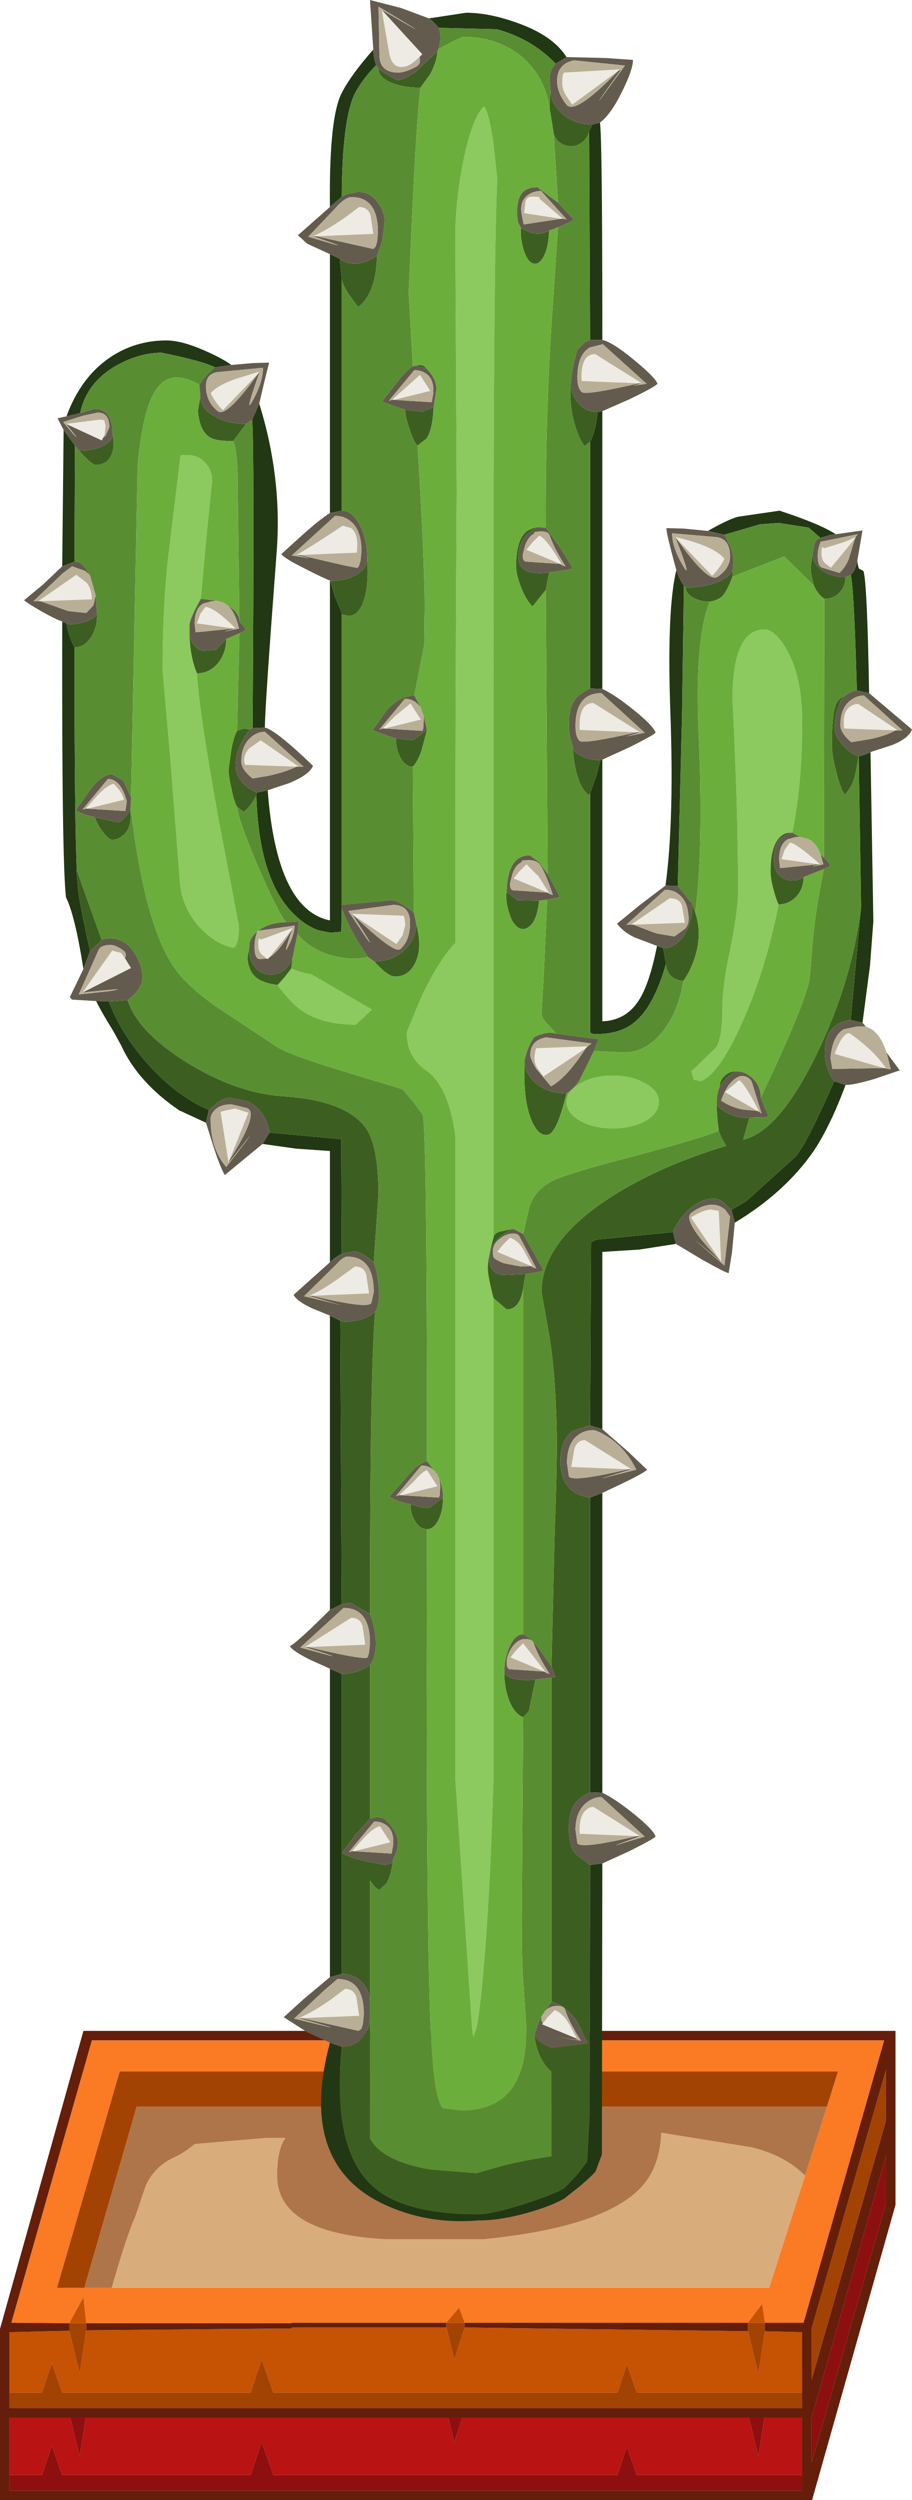 <?xml version="1.0" encoding="UTF-8" standalone="no"?>
<svg xmlns:ffdec="https://www.free-decompiler.com/flash" xmlns:xlink="http://www.w3.org/1999/xlink" ffdec:objectType="shape" height="265.1px" width="96.75px" xmlns="http://www.w3.org/2000/svg">
  <g transform="matrix(1.0, 0.0, 0.0, 1.0, 0.0, 265.1)">
    <path d="M11.85 -22.5 L81.6 -22.5 85.4 -34.4 87.5 -41.0 88.9 -45.45 12.7 -45.45 6.05 -22.5 8.95 -22.5 11.85 -22.5 M9.15 -18.75 L8.85 -21.5 7.35 -18.75 1.2 -18.8 9.75 -48.75 93.8 -48.75 85.25 -18.8 81.15 -18.8 80.85 -20.8 79.35 -18.8 49.3 -18.8 48.7 -20.4 47.35 -18.8 30.95 -18.8 30.95 -18.75 9.15 -18.75" fill="#fb7a24" fill-rule="evenodd" stroke="none"/>
    <path d="M7.35 -18.75 L8.85 -21.5 9.15 -18.75 7.35 -18.75 M47.35 -18.8 L48.7 -20.4 49.3 -18.8 47.35 -18.8 M79.35 -18.8 L80.85 -20.8 81.15 -18.8 79.35 -18.8 M7.35 -17.95 L8.45 -13.4 9.15 -18.0 30.95 -18.2 30.95 -18.3 47.35 -18.3 48.2 -14.9 49.3 -18.3 79.35 -17.9 80.45 -13.4 81.15 -17.9 85.1 -17.8 85.1 -11.4 67.55 -11.4 66.5 -14.4 65.5 -11.4 29.0 -11.4 27.75 -14.9 26.6 -11.4 6.6 -11.4 5.5 -14.5 4.45 -11.4 1.0 -11.4 1.0 -17.8 7.35 -17.95" fill="#c65204" fill-rule="evenodd" stroke="none"/>
    <path d="M87.5 -41.0 L87.7 -41.7 14.5 -41.7 8.95 -22.5 6.05 -22.5 12.7 -45.45 88.9 -45.45 87.5 -41.0 M7.35 -18.75 L9.15 -18.75 9.15 -18.0 8.45 -13.4 7.35 -17.95 7.35 -18.75 M1.0 -11.4 L4.45 -11.4 5.5 -14.5 6.6 -11.4 26.6 -11.4 27.75 -14.9 29.0 -11.4 65.5 -11.4 66.5 -14.4 67.55 -11.4 85.1 -11.4 85.1 -9.75 1.0 -9.75 1.0 -11.4 M81.15 -17.9 L80.45 -13.4 79.35 -17.9 79.35 -18.8 81.15 -18.8 81.15 -17.9 M49.3 -18.3 L48.2 -14.9 47.35 -18.3 47.35 -18.8 49.3 -18.8 49.3 -18.3 M94.0 -45.65 L94.0 -40.25 86.1 -12.75 86.1 -18.2 94.0 -45.65" fill="#a34303" fill-rule="evenodd" stroke="none"/>
    <path d="M9.1 -8.75 L47.55 -8.75 48.2 -6.15 49.05 -8.75 79.45 -8.75 80.45 -4.65 81.1 -8.75 85.1 -8.75 85.1 -2.65 67.55 -2.65 66.5 -5.65 65.5 -2.65 29.0 -2.65 27.75 -6.15 26.6 -2.65 6.6 -2.65 5.5 -5.75 4.45 -2.65 1.0 -2.65 1.0 -8.75 7.45 -8.75 8.45 -4.65 9.1 -8.75" fill="#b91313" fill-rule="evenodd" stroke="none"/>
    <path d="M7.45 -8.75 L9.1 -8.75 8.45 -4.65 7.45 -8.75 M47.55 -8.75 L49.05 -8.75 48.2 -6.15 47.55 -8.75 M79.45 -8.75 L81.1 -8.75 80.45 -4.65 79.45 -8.75 M85.1 -2.65 L85.1 -1.0 1.0 -1.0 1.0 -2.65 4.45 -2.65 5.5 -5.75 6.6 -2.65 26.6 -2.65 27.75 -6.15 29.0 -2.65 65.5 -2.65 66.5 -5.65 67.55 -2.65 85.1 -2.65 M94.0 -36.5 L94.0 -31.5 86.1 -4.0 86.1 -8.75 94.0 -36.5" fill="#8e0f0f" fill-rule="evenodd" stroke="none"/>
    <path d="M9.15 -18.75 L30.95 -18.75 30.95 -18.8 47.35 -18.8 47.35 -18.3 30.95 -18.3 30.95 -18.2 9.15 -18.0 9.15 -18.75 M49.3 -18.8 L79.35 -18.8 79.35 -17.9 49.3 -18.3 49.3 -18.8 M81.15 -18.8 L85.25 -18.8 93.8 -48.75 9.75 -48.75 1.2 -18.8 7.35 -18.75 7.35 -17.95 1.0 -17.8 1.0 -11.4 1.0 -9.75 85.1 -9.75 85.1 -11.4 85.1 -17.8 81.15 -17.9 81.15 -18.8 M9.1 -8.75 L7.45 -8.75 1.0 -8.75 1.0 -2.65 1.0 -1.0 85.1 -1.0 85.1 -2.65 85.1 -8.75 81.1 -8.75 79.45 -8.75 49.05 -8.75 47.55 -8.75 9.1 -8.75 M8.85 -49.75 L95.0 -49.75 95.0 -31.3 86.15 0.0 0.0 0.0 0.0 -18.15 8.85 -49.75 M94.0 -36.5 L86.1 -8.75 86.1 -4.0 94.0 -31.5 94.0 -36.5 M94.0 -45.65 L86.1 -18.2 86.1 -12.75 94.0 -40.25 94.0 -45.65" fill="#651e0a" fill-rule="evenodd" stroke="none"/>
    <path d="M11.85 -22.5 L12.2 -23.7 Q13.6 -28.45 14.35 -30.05 L15.45 -33.3 Q16.35 -35.35 18.5 -36.35 19.45 -36.75 20.65 -37.75 L28.25 -38.4 30.3 -38.4 Q29.4 -37.25 29.4 -34.4 29.4 -28.25 41.0 -27.65 L51.25 -27.65 Q63.35 -28.85 67.55 -32.7 70.0 -34.9 70.15 -38.95 L79.75 -37.4 Q83.35 -36.5 85.4 -34.4 L81.6 -22.5 11.85 -22.5" fill="#d9ac7b" fill-rule="evenodd" stroke="none"/>
    <path d="M85.4 -34.4 Q83.35 -36.5 79.75 -37.4 L70.15 -38.95 Q70.0 -34.9 67.55 -32.7 63.35 -28.85 51.25 -27.65 L41.0 -27.65 Q29.4 -28.25 29.4 -34.4 29.4 -37.25 30.3 -38.4 L28.25 -38.4 20.65 -37.75 Q19.45 -36.75 18.5 -36.35 16.35 -35.35 15.45 -33.3 L14.35 -30.05 Q13.6 -28.45 12.2 -23.7 L11.85 -22.5 8.95 -22.5 14.5 -41.7 87.7 -41.7 87.5 -41.0 85.4 -34.4" fill="#ae754a" fill-rule="evenodd" stroke="none"/>
    <path d="M30.9 -162.4 Q32.05 -161.9 33.0 -161.8 L39.45 -158.05 37.75 -156.45 Q34.0 -156.45 31.8 -158.1 30.65 -159.0 29.45 -160.65 L30.2 -161.5 30.9 -162.4 M20.9 -193.7 Q21.05 -190.05 23.2 -178.15 L25.35 -166.9 Q25.35 -165.05 24.8 -164.6 23.0 -164.9 21.25 -166.7 19.15 -168.95 19.05 -172.05 L18.05 -184.9 17.25 -194.05 Q17.25 -200.1 17.75 -205.2 L19.15 -216.8 Q20.9 -217.05 21.8 -216.0 22.5 -215.2 22.5 -214.1 L21.9 -208.2 21.3 -201.6 Q20.1 -199.45 20.1 -198.75 L20.1 -197.75 Q20.2 -195.3 20.9 -193.7 M52.35 -127.45 L52.35 -76.65 Q52.05 -65.6 51.4 -57.5 50.75 -49.4 50.15 -49.0 L48.3 -76.55 48.3 -144.75 Q47.55 -150.0 45.2 -151.6 43.15 -153.0 43.15 -155.65 L44.75 -159.5 Q46.7 -163.5 48.3 -165.1 48.3 -190.5 48.45 -212.95 L48.3 -240.6 Q48.4 -244.45 49.25 -248.5 50.2 -252.8 51.35 -253.8 51.9 -253.1 52.35 -249.85 L52.75 -246.15 Q52.3 -236.8 52.35 -190.3 L52.35 -133.85 Q51.75 -131.65 51.75 -130.65 51.75 -130.0 52.05 -128.7 L52.35 -127.45 M82.6 -169.2 Q81.2 -162.1 78.65 -156.5 76.3 -151.25 74.35 -150.45 L73.6 -150.6 73.35 -151.5 75.95 -154.0 Q76.65 -155.05 76.65 -158.5 76.65 -160.65 77.5 -164.6 78.3 -168.6 78.3 -170.55 78.3 -179.35 77.7 -191.05 77.75 -198.35 81.1 -198.35 82.2 -198.35 83.4 -196.3 85.1 -193.45 85.1 -188.45 85.1 -182.0 84.05 -176.8 L83.8 -176.8 Q83.2 -176.8 82.7 -176.3 81.75 -175.3 81.75 -172.7 81.75 -171.95 82.05 -170.8 82.35 -169.65 82.6 -169.2 M61.55 -150.2 Q62.95 -151.05 65.0 -151.05 67.05 -151.05 68.5 -150.2 69.9 -149.4 69.9 -148.25 69.9 -147.1 68.5 -146.25 67.05 -145.45 65.0 -145.45 62.95 -145.45 61.55 -146.25 60.1 -147.1 60.1 -148.25 60.1 -149.4 61.55 -150.2" fill="#8cc95f" fill-rule="evenodd" stroke="none"/>
    <path d="M45.5 -263.15 L49.45 -263.75 Q51.85 -263.75 54.8 -262.7 58.65 -261.35 60.1 -259.05 L58.95 -258.35 Q56.4 -261.0 52.7 -262.0 L46.55 -262.15 45.9 -262.85 45.5 -263.15 M63.65 -252.1 Q63.9 -250.35 63.9 -229.05 L62.6 -229.05 62.5 -251.2 62.85 -251.9 63.65 -252.1 M63.9 -221.5 L63.9 -192.05 62.6 -192.1 62.6 -218.25 Q63.2 -219.35 63.4 -221.4 L63.9 -221.5 M63.9 -184.55 L63.9 -156.8 Q66.4 -156.9 67.75 -159.0 68.9 -160.75 69.7 -164.8 L70.35 -164.55 70.65 -162.9 Q69.35 -158.35 67.3 -156.7 65.8 -155.45 63.25 -155.45 62.65 -155.45 62.6 -155.7 L62.6 -156.1 62.6 -180.95 63.3 -182.95 63.7 -184.5 63.9 -184.55 M70.6 -171.2 Q71.55 -178.15 71.1 -190.0 70.75 -200.55 71.75 -204.65 72.1 -203.6 72.55 -203.0 L72.35 -189.15 71.9 -171.15 70.6 -171.2 M75.1 -208.8 Q77.1 -209.95 78.25 -210.3 L82.7 -210.95 Q87.1 -209.5 88.65 -208.45 L88.0 -208.35 87.15 -208.1 87.05 -208.05 85.8 -209.15 82.6 -209.65 80.6 -209.5 76.85 -208.4 75.1 -208.8 M90.95 -205.65 Q91.05 -204.7 91.25 -204.75 L91.6 -204.55 Q92.0 -203.3 92.2 -191.6 L90.9 -191.9 Q90.6 -202.85 90.25 -204.15 90.75 -204.55 90.95 -205.65 M92.35 -185.35 L92.65 -167.4 92.3 -162.75 91.5 -156.65 90.25 -156.95 91.35 -168.95 91.1 -184.9 Q91.8 -185.05 92.35 -185.35 M89.7 -150.05 Q88.05 -145.6 86.25 -142.95 83.2 -138.6 77.95 -135.45 L77.6 -136.8 79.2 -137.75 84.45 -142.5 Q85.7 -144.05 88.5 -150.45 L89.7 -150.05 M71.7 -133.2 L67.85 -132.6 63.9 -132.35 63.9 -113.55 62.6 -113.95 62.7 -133.3 62.85 -133.45 63.3 -133.65 71.4 -134.45 71.7 -133.2 M63.9 -106.8 L63.9 -75.0 62.6 -75.05 62.6 -106.3 63.9 -106.8 M63.9 -67.5 L63.85 -36.65 63.2 -34.9 Q63.1 -34.65 61.6 -33.35 L59.9 -32.0 Q58.55 -31.2 56.1 -30.5 53.15 -29.65 50.75 -29.65 45.35 -29.2 40.75 -31.35 31.55 -35.65 35.0 -48.5 L36.25 -48.05 Q35.2 -37.4 39.4 -33.4 42.65 -30.3 50.7 -30.3 52.2 -30.3 55.65 -31.4 58.9 -32.45 59.9 -33.1 L61.15 -34.4 62.3 -35.9 62.55 -40.75 62.6 -67.35 63.9 -67.5 M35.0 -55.45 L35.0 -88.15 36.25 -87.6 36.25 -55.8 35.0 -55.45 M35.0 -94.4 L35.0 -125.6 36.1 -125.05 36.25 -95.0 35.0 -94.4 M35.0 -131.25 L35.0 -143.05 31.4 -143.3 27.85 -143.8 28.6 -145.0 36.2 -144.3 36.25 -132.15 Q35.55 -131.8 35.0 -131.25 M21.85 -146.05 L19.15 -147.3 19.1 -147.3 Q14.65 -150.3 12.85 -154.25 L12.0 -155.8 Q10.75 -157.8 10.2 -158.95 L11.55 -158.9 Q12.8 -155.55 15.65 -152.3 18.75 -148.85 22.15 -147.4 L21.85 -146.05 M8.85 -162.35 Q7.95 -168.05 7.0 -169.95 6.55 -173.7 6.6 -199.2 L7.05 -199.0 Q7.3 -197.55 7.9 -196.45 7.9 -177.65 8.15 -172.8 L8.1 -172.8 8.25 -171.15 Q8.3 -169.9 9.55 -164.25 L8.85 -162.35 M6.6 -205.05 L6.75 -219.5 7.95 -217.85 7.9 -205.55 6.6 -205.05 M7.05 -220.95 Q8.55 -225.05 11.6 -227.15 14.3 -229.0 17.65 -229.0 19.25 -229.0 21.65 -227.95 23.5 -227.15 24.55 -226.4 L22.8 -226.15 Q21.4 -226.85 17.15 -227.7 14.85 -227.7 12.45 -226.4 9.2 -224.6 8.5 -221.3 L7.05 -220.95 M27.5 -222.3 Q29.95 -214.45 29.35 -206.55 28.1 -190.1 28.1 -187.95 L26.8 -187.9 Q27.0 -218.15 26.75 -220.6 L27.5 -222.3 M28.4 -181.3 Q29.35 -168.65 35.0 -167.5 L35.0 -203.55 35.05 -203.5 35.5 -201.9 36.25 -200.1 36.25 -199.95 36.25 -169.15 36.25 -168.8 36.2 -166.3 35.05 -166.2 33.8 -166.45 Q32.4 -166.95 31.2 -168.15 27.45 -171.8 27.2 -180.75 L27.25 -181.05 28.4 -181.3 M35.0 -210.7 L35.0 -238.15 36.05 -237.65 36.25 -235.45 36.25 -210.95 35.0 -210.7 M35.0 -243.15 Q34.9 -251.9 36.05 -254.8 36.85 -256.7 39.6 -259.85 39.6 -259.0 39.9 -258.2 38.35 -256.6 37.6 -255.1 36.3 -252.35 36.25 -244.25 L35.0 -243.15" fill="#223713" fill-rule="evenodd" stroke="none"/>
    <path d="M58.3 -253.65 L58.4 -255.65 Q58.4 -254.1 59.7 -253.0 61.0 -251.9 62.85 -251.9 L62.5 -251.2 Q62.3 -250.35 61.6 -249.9 60.9 -249.45 60.1 -249.65 59.3 -249.85 58.85 -250.6 L58.75 -250.85 58.55 -252.15 58.3 -253.65 M46.4 -259.65 Q46.35 -258.6 45.65 -257.25 L44.6 -255.8 Q42.75 -255.8 41.45 -256.35 40.15 -256.95 40.15 -257.8 40.6 -257.45 41.4 -257.0 L42.15 -256.6 Q42.8 -256.6 44.05 -257.45 L46.4 -259.65 M44.0 -226.3 L44.6 -226.4 Q45.0 -226.35 45.2 -226.05 L44.0 -226.3 M46.0 -221.95 Q45.9 -219.55 45.25 -218.6 L44.3 -217.85 Q43.9 -218.2 43.45 -219.6 42.95 -221.0 43.0 -221.65 L44.85 -221.45 46.0 -221.95 M45.3 -187.7 L44.7 -185.45 Q44.25 -184.25 43.8 -183.8 43.05 -183.8 42.55 -184.65 42.0 -185.55 42.0 -186.8 L43.8 -186.6 45.3 -187.7 M44.15 -167.15 Q44.85 -164.5 44.0 -162.9 43.3 -161.55 41.9 -161.55 41.15 -161.55 39.7 -163.15 41.55 -163.15 42.85 -164.3 44.15 -165.5 44.15 -167.15 M31.05 -163.6 L30.9 -162.4 30.2 -161.5 29.45 -160.65 Q27.85 -160.85 27.1 -161.5 26.35 -162.2 26.25 -163.55 L26.45 -164.7 Q26.3 -163.8 26.8 -162.9 27.3 -162.05 28.2 -161.8 29.1 -161.6 29.95 -162.1 30.75 -162.6 31.05 -163.6 M25.15 -179.55 Q24.8 -180.15 24.55 -181.5 24.25 -182.75 24.25 -183.55 L24.55 -185.65 Q24.8 -187.0 25.15 -187.6 L25.85 -187.85 26.5 -187.75 Q25.0 -185.8 25.0 -183.9 25.0 -182.15 27.25 -181.05 L27.2 -180.75 Q26.6 -179.6 25.9 -179.05 25.65 -179.1 25.4 -179.35 L25.15 -179.55 M24.0 -197.35 Q24.0 -195.85 23.1 -194.75 22.2 -193.7 20.9 -193.7 20.2 -195.3 20.1 -197.75 L20.3 -197.15 Q20.65 -196.4 21.4 -196.1 L22.9 -196.2 24.0 -197.35 M24.75 -218.35 Q23.0 -218.3 22.3 -218.7 21.15 -219.4 21.0 -221.55 L21.25 -223.05 Q21.25 -221.85 22.7 -221.0 24.1 -220.15 26.1 -220.15 L24.75 -218.35 M47.0 -106.3 Q47.0 -104.9 46.5 -103.9 46.0 -102.95 45.3 -102.95 44.6 -102.95 44.1 -103.7 43.55 -104.5 43.55 -105.6 45.0 -105.1 45.6 -105.25 L47.0 -106.3 M55.5 -83.0 Q54.45 -83.45 53.9 -85.1 53.5 -86.35 53.5 -87.65 54.35 -86.75 56.8 -87.0 L56.1 -83.65 55.5 -83.0 M55.5 -128.5 Q55.15 -126.25 53.75 -126.25 L52.35 -127.45 52.05 -128.7 Q51.75 -130.0 51.75 -130.65 51.75 -131.65 52.35 -133.85 52.35 -134.25 53.0 -134.5 L54.45 -134.8 Q51.9 -133.65 51.9 -131.6 51.9 -130.1 53.35 -129.9 L55.75 -130.0 55.5 -128.5 M76.25 -145.2 Q76.0 -147.1 76.05 -147.95 76.55 -147.3 77.55 -146.9 78.55 -146.5 79.5 -146.6 L78.85 -144.25 Q82.65 -145.15 86.6 -153.25 90.4 -161.05 91.35 -168.95 L90.25 -156.95 Q89.15 -156.75 88.6 -156.3 87.5 -155.55 87.5 -153.45 87.5 -152.7 87.8 -151.8 88.1 -150.95 88.5 -150.45 85.7 -144.05 84.45 -142.5 L79.2 -137.75 77.6 -136.8 76.75 -137.6 Q76.25 -138.0 75.75 -138.0 74.4 -138.0 73.15 -136.9 72.0 -135.9 71.4 -134.45 L63.3 -133.65 62.85 -133.45 62.7 -133.3 62.6 -113.95 60.85 -113.4 Q59.45 -112.5 59.45 -110.15 59.45 -106.75 62.6 -106.3 L62.6 -75.05 Q61.5 -74.5 61.1 -74.0 60.35 -73.05 60.35 -71.25 60.35 -69.3 61.1 -68.45 L62.6 -67.35 62.55 -40.75 62.3 -35.9 61.15 -34.4 59.9 -33.1 Q58.9 -32.45 55.65 -31.4 52.2 -30.3 50.7 -30.3 42.65 -30.3 39.4 -33.4 35.2 -37.4 36.25 -48.05 37.5 -48.05 38.4 -48.95 39.2 -49.85 39.25 -51.1 L39.25 -38.35 Q40.5 -35.95 45.6 -35.05 L50.55 -34.65 52.45 -35.2 Q54.8 -35.9 58.5 -36.45 L58.5 -45.45 Q57.85 -45.95 57.3 -47.05 56.85 -48.1 56.75 -49.0 57.3 -48.55 57.9 -48.2 58.45 -47.95 58.6 -47.95 L62.25 -48.4 62.35 -48.6 61.2 -50.75 Q60.05 -52.45 58.5 -52.85 L58.5 -87.2 58.9 -87.3 58.5 -88.4 58.85 -102.95 Q59.15 -110.5 59.05 -113.9 58.9 -120.1 58.15 -124.15 L57.45 -128.1 Q57.45 -133.4 64.7 -138.1 69.9 -141.45 77.05 -143.6 76.6 -144.25 76.25 -145.2 M76.35 -149.85 Q76.35 -150.55 76.85 -151.0 77.35 -151.5 78.05 -151.5 77.05 -151.0 76.35 -149.85 M85.25 -172.1 Q85.25 -170.9 84.5 -170.05 83.7 -169.2 82.6 -169.2 82.35 -169.65 82.05 -170.8 81.75 -171.95 81.75 -172.7 81.75 -175.3 82.7 -176.3 83.2 -176.8 83.8 -176.8 L82.85 -176.25 Q82.1 -175.6 82.1 -173.95 82.1 -172.4 83.25 -171.9 84.3 -171.45 85.25 -172.1 M87.45 -201.6 Q86.7 -202.15 86.35 -203.0 86.0 -204.25 86.0 -204.95 L86.2 -206.4 Q86.2 -205.35 87.25 -204.6 88.25 -203.9 89.7 -203.9 89.7 -202.95 89.05 -202.25 88.4 -201.6 87.45 -201.6 M77.7 -203.95 Q77.15 -202.45 76.6 -201.85 76.15 -201.45 75.3 -201.3 74.25 -201.3 73.5 -201.75 72.75 -202.2 72.75 -202.8 74.8 -202.8 76.3 -203.45 77.6 -204.05 77.75 -204.85 L77.7 -203.95 M73.75 -168.35 Q74.5 -166.15 73.75 -163.7 73.25 -162.1 72.5 -161.1 71.75 -161.1 71.2 -161.6 70.65 -162.15 70.65 -162.9 L70.35 -164.55 Q71.65 -164.55 72.55 -165.9 73.45 -167.3 73.45 -169.25 L73.75 -168.35 M60.1 -149.15 Q59.1 -145.1 58.2 -144.8 57.25 -144.5 56.5 -146.05 55.75 -147.65 55.65 -150.15 L55.65 -152.6 Q55.65 -151.2 56.95 -150.15 58.25 -149.15 60.1 -149.15 M57.2 -169.6 Q57.0 -167.75 56.35 -167.05 55.7 -166.35 55.05 -166.7 54.35 -167.1 54.0 -168.35 53.6 -169.6 53.75 -170.55 L54.9 -169.65 57.2 -169.6 M57.9 -202.55 L56.5 -200.8 Q55.8 -201.45 55.25 -202.9 54.75 -204.2 54.75 -205.05 54.75 -207.65 55.7 -208.6 56.0 -208.95 56.9 -209.2 L55.9 -208.45 Q55.0 -207.45 55.0 -206.05 55.0 -204.65 56.4 -204.4 57.1 -204.25 58.25 -204.4 L57.9 -202.55 M58.25 -240.65 Q58.2 -238.95 57.7 -237.95 57.2 -237.0 56.6 -237.15 56.0 -237.3 55.6 -238.45 55.2 -239.65 55.25 -240.95 56.1 -240.45 56.65 -240.35 57.4 -240.2 58.25 -240.65 M40.0 -238.0 Q39.9 -234.0 38.0 -232.55 L36.95 -233.95 Q36.35 -234.95 36.25 -235.45 L36.05 -237.65 Q37.75 -236.45 40.0 -238.0 M38.95 -205.8 Q39.15 -203.15 38.6 -201.45 38.05 -199.8 37.0 -199.8 L36.25 -199.95 36.25 -200.1 35.5 -201.9 35.05 -203.5 Q36.65 -203.5 37.8 -204.15 38.95 -204.85 38.95 -205.8 M11.95 -219.1 Q12.3 -217.1 11.4 -216.25 10.9 -215.8 10.15 -215.8 9.75 -215.8 8.4 -217.3 9.85 -217.3 10.9 -217.8 11.95 -218.35 11.95 -219.1 M10.3 -199.9 Q10.3 -198.45 9.6 -197.45 8.9 -196.45 7.9 -196.45 7.3 -197.55 7.05 -199.0 7.45 -198.8 8.35 -199.0 9.5 -199.2 10.3 -199.9 M8.15 -172.8 L10.8 -165.4 9.55 -164.25 Q8.3 -169.9 8.25 -171.15 L8.1 -172.8 8.15 -172.8 M13.55 -159.05 Q14.55 -155.75 19.8 -152.45 25.15 -149.15 30.1 -148.85 36.7 -148.4 38.8 -145.5 40.15 -143.6 40.15 -138.45 L39.65 -131.25 Q38.5 -132.3 37.55 -132.4 L36.25 -132.15 36.2 -144.3 28.6 -145.0 Q28.15 -147.4 26.3 -148.3 L24.45 -148.7 Q23.8 -148.7 23.05 -148.15 L22.15 -147.4 Q18.75 -148.85 15.65 -152.3 12.8 -155.55 11.55 -158.9 L13.55 -159.05 M39.8 -126.0 Q39.25 -119.75 39.25 -93.95 L37.15 -95.15 36.25 -95.0 36.1 -125.05 Q36.6 -124.85 37.65 -125.05 38.95 -125.25 39.8 -126.0 M39.25 -88.55 L39.25 -72.25 37.75 -70.6 36.3 -68.65 Q36.7 -68.25 38.75 -67.75 L40.85 -67.35 41.6 -67.55 41.75 -68.05 Q41.45 -66.1 41.0 -65.4 L40.25 -64.7 Q39.85 -64.8 39.25 -65.7 L39.25 -52.85 Q39.2 -54.05 38.4 -54.9 37.5 -55.8 36.25 -55.8 L36.25 -87.6 Q37.9 -87.6 39.25 -88.55 M60.55 -224.55 Q60.55 -223.25 61.4 -222.3 62.2 -221.4 63.4 -221.4 63.2 -219.35 62.6 -218.25 L62.0 -217.8 Q61.4 -218.65 61.0 -220.0 60.35 -222.15 60.55 -224.55 M91.05 -184.9 Q90.8 -182.75 90.3 -181.75 L89.65 -180.8 Q89.15 -181.45 88.7 -183.3 88.25 -185.05 88.25 -186.05 88.25 -189.6 88.75 -190.55 89.0 -191.05 89.6 -191.3 89.25 -191.05 89.0 -190.3 88.55 -189.25 88.55 -187.75 88.55 -187.2 89.2 -186.35 90.0 -185.3 91.05 -184.9 M60.75 -185.85 Q60.85 -185.35 61.65 -184.95 62.5 -184.5 63.7 -184.5 L63.3 -182.95 62.6 -180.95 62.45 -180.8 Q61.05 -181.85 60.75 -185.85 M10.05 -178.45 L12.5 -177.9 Q13.05 -178.0 13.8 -179.2 14.05 -177.45 13.15 -176.6 12.55 -176.05 11.9 -176.05 11.65 -176.05 11.15 -176.6 10.5 -177.3 10.05 -178.45" fill="#3c5f21" fill-rule="evenodd" stroke="none"/>
    <path d="M46.55 -262.15 L52.7 -262.0 Q56.4 -261.0 58.95 -258.35 58.3 -257.7 58.3 -256.65 L58.4 -255.65 58.3 -253.65 Q57.85 -256.85 55.45 -259.0 52.85 -261.2 49.1 -261.2 L48.1 -260.75 46.5 -259.9 Q46.9 -261.05 46.55 -262.15 M40.15 -257.8 Q40.15 -256.95 41.45 -256.35 42.75 -255.8 44.6 -255.8 44.2 -252.4 43.75 -242.95 L43.35 -234.1 43.8 -226.25 Q43.2 -225.95 42.15 -224.6 L40.55 -222.55 Q40.85 -222.35 43.0 -221.65 42.95 -221.0 43.45 -219.6 43.9 -218.2 44.3 -217.85 45.05 -205.55 45.05 -200.75 L45.0 -196.7 43.95 -191.35 Q42.35 -191.3 41.0 -189.75 L39.55 -187.7 Q39.85 -187.5 42.0 -186.8 42.0 -185.55 42.55 -184.65 43.05 -183.8 43.8 -183.8 L43.9 -168.35 Q42.2 -169.65 41.55 -169.65 L36.25 -169.15 36.25 -199.95 37.0 -199.8 Q38.05 -199.8 38.6 -201.45 39.15 -203.15 38.95 -205.8 38.95 -207.95 38.15 -209.45 37.35 -210.95 36.25 -210.95 L36.25 -235.45 Q36.35 -234.95 36.95 -233.95 L38.0 -232.55 Q39.9 -234.0 40.0 -238.0 L40.55 -239.55 40.8 -241.6 Q40.8 -242.65 40.1 -243.6 39.3 -244.75 38.0 -244.75 L36.75 -244.5 36.25 -244.25 Q36.3 -252.35 37.6 -255.1 38.35 -256.6 39.9 -258.2 L40.15 -257.8 M39.0 -163.65 Q37.7 -163.25 35.75 -163.65 33.15 -164.2 31.55 -166.05 L31.7 -167.4 30.35 -167.3 Q29.35 -168.6 27.3 -173.4 25.25 -178.25 25.15 -179.55 L25.4 -179.35 Q25.65 -179.1 25.9 -179.05 26.6 -179.6 27.2 -180.75 27.45 -171.8 31.2 -168.15 32.4 -166.95 33.8 -166.45 L35.05 -166.2 36.2 -166.3 36.25 -168.8 Q36.8 -167.3 37.8 -165.55 L39.0 -163.65 M25.15 -187.6 L25.4 -197.95 26.0 -198.25 Q26.1 -198.55 25.4 -199.15 L25.2 -215.05 Q25.1 -217.5 24.75 -218.35 L26.1 -220.15 26.75 -220.6 Q27.0 -218.15 26.8 -187.9 L26.5 -187.75 25.85 -187.85 25.15 -187.6 M21.15 -224.3 Q18.15 -226.05 16.6 -223.85 15.15 -221.8 14.6 -215.75 L13.9 -180.55 13.05 -182.35 11.9 -183.0 Q10.9 -183.0 9.75 -181.6 L8.05 -179.2 Q8.4 -178.85 10.05 -178.45 10.5 -177.3 11.15 -176.6 11.65 -176.05 11.9 -176.05 12.55 -176.05 13.15 -176.6 14.05 -177.45 13.8 -179.2 L13.85 -179.5 Q15.4 -166.45 18.8 -162.05 20.3 -160.2 23.1 -158.25 L29.3 -154.15 Q30.5 -153.3 36.6 -151.45 L42.7 -149.6 43.85 -148.25 44.85 -146.9 Q45.3 -144.75 45.3 -110.15 44.3 -109.95 42.95 -108.25 L41.3 -106.4 Q42.2 -105.85 43.55 -105.6 43.55 -104.5 44.1 -103.7 44.6 -102.95 45.3 -102.95 45.15 -56.1 45.85 -47.1 46.15 -42.45 46.95 -41.55 L48.9 -41.3 Q52.85 -41.3 54.5 -43.9 55.85 -45.95 55.85 -49.95 L55.5 -55.1 Q55.35 -57.05 55.35 -61.7 L55.5 -83.0 56.1 -83.65 56.8 -87.0 58.5 -87.2 58.5 -52.85 57.45 -51.3 Q56.8 -50.0 56.75 -49.0 56.85 -48.1 57.3 -47.05 57.85 -45.95 58.5 -45.45 L58.5 -36.45 Q54.8 -35.9 52.45 -35.2 L50.55 -34.65 45.6 -35.05 Q40.5 -35.95 39.25 -38.35 L39.25 -51.1 39.25 -51.2 39.25 -52.75 39.25 -52.85 39.25 -65.7 Q39.85 -64.8 40.25 -64.7 L41.0 -65.4 Q41.45 -66.1 41.75 -68.05 42.3 -69.1 42.2 -69.95 42.05 -71.1 40.7 -72.3 L40.05 -72.45 39.25 -72.25 39.25 -88.55 Q39.95 -89.5 39.85 -91.25 39.75 -92.7 39.25 -93.95 39.25 -119.75 39.8 -126.0 40.35 -126.8 40.15 -128.8 40.0 -130.4 39.65 -131.25 L40.15 -138.45 Q40.15 -143.6 38.8 -145.5 36.7 -148.4 30.1 -148.85 25.15 -149.15 19.8 -152.45 14.55 -155.75 13.55 -159.05 15.1 -160.25 15.1 -161.45 15.1 -162.65 14.35 -163.9 13.35 -165.6 11.65 -165.6 L10.85 -165.5 10.8 -165.4 8.15 -172.8 Q7.9 -177.65 7.9 -196.45 8.9 -196.45 9.6 -197.45 10.3 -198.45 10.3 -199.9 L10.15 -201.95 9.6 -203.9 9.5 -204.15 Q8.8 -205.55 7.9 -205.55 L7.95 -217.85 8.4 -217.3 Q9.75 -215.8 10.15 -215.8 10.9 -215.8 11.4 -216.25 12.3 -217.1 11.95 -219.1 11.9 -221.75 10.05 -221.75 L8.5 -221.3 Q9.2 -224.6 12.45 -226.4 14.85 -227.7 17.15 -227.7 21.4 -226.85 22.8 -226.15 21.7 -225.2 21.15 -224.3 M55.5 -91.8 L55.5 -128.5 55.75 -130.0 57.5 -130.3 57.6 -130.5 55.5 -134.25 56.15 -137.1 Q56.7 -138.85 58.45 -139.8 59.85 -140.6 67.45 -142.55 75.05 -144.6 76.25 -145.2 76.6 -144.25 77.05 -143.6 69.9 -141.45 64.7 -138.1 57.45 -133.4 57.45 -128.1 L58.15 -124.15 Q58.9 -120.1 59.05 -113.9 59.15 -110.5 58.85 -102.95 L58.5 -88.4 57.2 -90.25 Q56.25 -91.5 55.5 -91.8 M80.7 -148.7 Q85.55 -158.9 85.9 -161.4 L86.2 -165.05 Q86.45 -168.25 87.4 -172.95 L88.0 -173.25 Q88.1 -173.55 87.4 -174.15 L87.45 -201.6 Q88.4 -201.6 89.05 -202.25 89.7 -202.95 89.7 -203.9 L90.25 -204.15 Q90.6 -202.85 90.9 -191.9 90.4 -191.85 89.6 -191.3 89.0 -191.05 88.75 -190.55 88.25 -189.6 88.25 -186.05 88.25 -185.05 88.7 -183.3 89.15 -181.45 89.65 -180.8 L90.3 -181.75 Q90.8 -182.75 91.05 -184.9 L91.1 -184.9 91.35 -168.95 Q90.4 -161.05 86.6 -153.25 82.65 -145.15 78.85 -144.25 L79.5 -146.6 81.4 -146.65 81.5 -146.8 80.7 -148.7 M86.35 -203.0 L83.2 -206.1 77.7 -203.95 77.75 -204.85 77.75 -205.05 Q77.9 -205.9 77.55 -207.0 L76.85 -208.4 80.6 -209.5 82.6 -209.65 85.8 -209.15 87.05 -208.05 Q86.7 -208.05 86.45 -207.55 L86.2 -206.4 86.0 -204.95 Q86.0 -204.25 86.35 -203.0 M75.3 -201.3 Q73.7 -197.45 74.1 -187.65 74.65 -175.2 73.75 -168.35 L73.45 -169.25 71.9 -171.15 72.35 -189.15 72.55 -203.0 72.75 -202.8 Q72.75 -202.2 73.5 -201.75 74.25 -201.3 75.3 -201.3 M72.5 -161.1 Q71.95 -157.7 70.2 -155.6 68.45 -153.5 66.2 -153.5 L63.0 -153.65 63.5 -154.9 59.0 -155.5 58.1 -156.5 Q57.45 -157.15 57.45 -157.6 L57.7 -162.05 58.05 -169.7 59.3 -169.95 59.35 -170.1 58.1 -172.4 57.9 -202.55 58.25 -204.4 60.6 -204.75 60.7 -204.95 59.4 -207.05 57.9 -209.15 Q57.85 -220.4 58.5 -230.6 L59.2 -241.0 60.75 -241.7 60.8 -241.9 59.2 -243.6 58.75 -250.85 58.85 -250.6 Q59.3 -249.85 60.1 -249.65 60.9 -249.45 61.6 -249.9 62.3 -250.35 62.5 -251.2 L62.6 -229.05 62.05 -228.8 61.25 -228.0 60.75 -226.05 60.55 -224.55 Q60.35 -222.15 61.0 -220.0 61.4 -218.65 62.0 -217.8 L62.6 -218.25 62.6 -192.1 Q61.5 -191.55 61.1 -191.05 60.35 -190.15 60.35 -188.3 60.35 -187.1 60.75 -186.0 L60.75 -185.85 Q61.05 -181.85 62.45 -180.8 L62.6 -180.95 62.6 -156.1 62.6 -155.7 Q62.65 -155.45 63.25 -155.45 65.8 -155.45 67.3 -156.7 69.35 -158.35 70.65 -162.9 70.65 -162.15 71.2 -161.6 71.75 -161.1 72.5 -161.1" fill="#588e31" fill-rule="evenodd" stroke="none"/>
    <path d="M46.5 -259.9 L48.1 -260.75 49.1 -261.2 Q52.85 -261.2 55.45 -259.0 57.85 -256.85 58.3 -253.65 L58.55 -252.15 58.75 -250.85 59.2 -243.6 57.0 -245.25 56.45 -245.2 Q55.9 -245.1 55.55 -244.8 54.85 -244.2 54.85 -242.45 L54.95 -241.55 55.25 -240.95 Q55.2 -239.65 55.6 -238.45 56.0 -237.3 56.6 -237.15 57.2 -237.0 57.7 -237.95 58.2 -238.95 58.25 -240.65 L59.2 -241.0 58.5 -230.6 Q57.85 -220.4 57.9 -209.15 L56.9 -209.2 Q56.0 -208.95 55.7 -208.6 54.75 -207.65 54.75 -205.05 54.75 -204.2 55.25 -202.9 55.8 -201.45 56.5 -200.8 L57.9 -202.55 58.1 -172.4 57.1 -173.75 56.2 -174.4 Q53.85 -174.4 53.75 -170.55 53.6 -169.6 54.0 -168.35 54.35 -167.1 55.05 -166.7 55.7 -166.35 56.35 -167.05 57.0 -167.75 57.2 -169.6 L58.05 -169.7 57.7 -162.05 57.45 -157.6 Q57.45 -157.15 58.1 -156.5 L59.0 -155.5 58.7 -155.55 Q57.9 -155.7 56.7 -155.15 56.0 -154.2 55.65 -152.65 L55.65 -152.6 55.65 -150.15 Q55.75 -147.65 56.5 -146.05 57.25 -144.5 58.2 -144.8 59.1 -145.1 60.1 -149.15 61.0 -149.75 61.5 -150.6 L63.0 -153.65 66.2 -153.5 Q68.45 -153.5 70.2 -155.6 71.95 -157.7 72.5 -161.1 73.25 -162.1 73.75 -163.7 74.5 -166.15 73.75 -168.35 74.65 -175.2 74.1 -187.65 73.7 -197.45 75.3 -201.3 76.15 -201.45 76.6 -201.85 77.15 -202.45 77.7 -203.95 L83.2 -206.1 86.35 -203.0 Q86.7 -202.15 87.45 -201.6 L87.4 -174.15 87.05 -174.5 Q86.6 -175.75 85.7 -176.15 L84.85 -176.35 84.05 -176.8 Q85.1 -182.0 85.1 -188.45 85.1 -193.45 83.4 -196.3 82.2 -198.35 81.1 -198.35 77.75 -198.35 77.7 -191.05 78.3 -179.35 78.3 -170.55 78.3 -168.6 77.5 -164.6 76.65 -160.65 76.65 -158.5 76.65 -155.05 75.95 -154.0 L73.35 -151.5 73.6 -150.6 74.35 -150.45 Q76.3 -151.25 78.65 -156.5 81.2 -162.1 82.6 -169.2 83.7 -169.2 84.5 -170.05 85.25 -170.9 85.25 -172.1 L87.4 -172.95 Q86.45 -168.25 86.2 -165.05 L85.9 -161.4 Q85.55 -158.9 80.7 -148.7 80.7 -149.85 79.95 -150.65 79.15 -151.5 78.05 -151.5 77.35 -151.5 76.85 -151.0 76.35 -150.55 76.35 -149.85 76.0 -149.1 76.05 -147.95 76.0 -147.1 76.25 -145.2 75.05 -144.6 67.45 -142.55 59.85 -140.6 58.45 -139.8 56.7 -138.85 56.15 -137.1 L55.5 -134.25 54.45 -134.8 53.0 -134.5 Q52.35 -134.25 52.35 -133.85 L52.35 -190.3 Q52.3 -236.8 52.75 -246.15 L52.35 -249.85 Q51.9 -253.1 51.35 -253.8 50.2 -252.8 49.25 -248.5 48.4 -244.45 48.3 -240.6 L48.45 -212.95 Q48.3 -190.5 48.3 -165.1 46.7 -163.5 44.75 -159.5 L43.15 -155.65 Q43.15 -153.0 45.2 -151.6 47.55 -150.0 48.3 -144.75 L48.3 -76.55 50.15 -49.0 Q50.75 -49.4 51.4 -57.5 52.05 -65.6 52.35 -76.65 L52.35 -127.45 53.75 -126.25 Q55.15 -126.25 55.5 -128.5 L55.5 -91.8 Q54.65 -91.8 54.1 -90.55 53.5 -89.35 53.5 -87.65 53.5 -86.35 53.9 -85.1 54.45 -83.45 55.5 -83.0 L55.35 -61.7 Q55.35 -57.05 55.5 -55.1 L55.85 -49.95 Q55.85 -45.95 54.5 -43.9 52.85 -41.3 48.9 -41.3 L46.95 -41.55 Q46.15 -42.45 45.85 -47.1 45.15 -56.1 45.3 -102.95 46.0 -102.95 46.5 -103.9 47.0 -104.9 47.0 -106.3 47.0 -107.5 46.45 -108.65 L45.3 -110.15 Q45.3 -144.75 44.85 -146.9 L43.85 -148.25 42.7 -149.6 36.6 -151.45 Q30.5 -153.3 29.3 -154.15 L23.1 -158.25 Q20.3 -160.2 18.8 -162.05 15.4 -166.45 13.85 -179.5 L13.9 -180.55 14.6 -215.75 Q15.15 -221.8 16.6 -223.85 18.15 -226.05 21.15 -224.3 L21.25 -223.05 21.0 -221.55 Q21.15 -219.4 22.3 -218.7 23.0 -218.3 24.75 -218.35 25.1 -217.5 25.2 -215.05 L25.4 -199.15 Q25.4 -200.15 24.2 -200.85 L24.1 -200.95 23.7 -201.2 23.0 -201.4 21.3 -201.6 21.9 -208.2 22.5 -214.1 Q22.5 -215.2 21.8 -216.0 20.9 -217.05 19.15 -216.8 L17.75 -205.2 Q17.25 -200.1 17.25 -194.05 L18.05 -184.9 19.05 -172.05 Q19.15 -168.95 21.25 -166.7 23.0 -164.9 24.8 -164.6 25.35 -165.05 25.35 -166.9 L23.2 -178.15 Q21.05 -190.05 20.9 -193.7 22.2 -193.7 23.1 -194.75 24.0 -195.85 24.0 -197.35 L25.4 -197.95 25.15 -187.6 Q24.8 -187.0 24.55 -185.65 L24.25 -183.55 Q24.25 -182.75 24.55 -181.5 24.8 -180.15 25.15 -179.55 25.25 -178.25 27.3 -173.4 29.35 -168.6 30.35 -167.3 28.75 -167.3 27.6 -166.55 L27.4 -166.4 27.3 -166.4 27.3 -166.3 Q26.45 -165.65 26.45 -164.75 L26.45 -164.7 26.25 -163.55 Q26.35 -162.2 27.1 -161.5 27.85 -160.85 29.45 -160.65 30.65 -159.0 31.8 -158.1 34.0 -156.45 37.75 -156.45 L39.45 -158.05 33.0 -161.8 Q32.05 -161.9 30.9 -162.4 L31.05 -163.6 31.55 -166.05 Q33.15 -164.2 35.75 -163.65 37.7 -163.25 39.0 -163.65 L39.7 -163.15 Q41.15 -161.55 41.9 -161.55 43.3 -161.55 44.0 -162.9 44.85 -164.5 44.15 -167.15 L43.9 -168.35 43.8 -183.8 Q44.25 -184.25 44.7 -185.45 L45.3 -187.7 44.95 -189.2 44.8 -189.55 44.6 -190.15 43.95 -191.35 45.0 -196.7 45.05 -200.75 Q45.05 -205.55 44.3 -217.85 L45.25 -218.6 Q45.9 -219.55 46.0 -221.95 L46.3 -223.9 Q46.2 -225.1 45.2 -226.05 45.0 -226.35 44.6 -226.4 L44.0 -226.3 43.8 -226.25 43.35 -234.1 43.75 -242.95 Q44.2 -252.4 44.6 -255.8 L45.65 -257.25 Q46.35 -258.6 46.4 -259.65 L46.5 -259.9 M61.55 -150.2 Q60.1 -149.4 60.1 -148.25 60.1 -147.1 61.55 -146.25 62.95 -145.45 65.0 -145.45 67.05 -145.45 68.5 -146.25 69.9 -147.1 69.9 -148.25 69.9 -149.4 68.5 -150.2 67.05 -151.05 65.0 -151.05 62.95 -151.05 61.55 -150.2" fill="#6cae3c" fill-rule="evenodd" stroke="none"/>
    <path d="M40.5 -264.05 L44.8 -259.35 44.5 -259.05 43.8 -258.45 Q43.2 -258.0 42.55 -258.0 41.6 -258.0 41.3 -259.4 L40.5 -264.05 M65.6 -257.6 L60.7 -254.0 60.0 -255.05 Q59.65 -255.65 59.65 -256.3 59.65 -257.3 59.85 -257.4 L65.9 -257.75 65.6 -257.6 M33.2 -240.05 Q35.2 -240.9 38.1 -243.15 39.0 -243.15 39.3 -242.3 L39.6 -240.3 33.55 -240.05 33.2 -240.05 M27.4 -225.5 L23.65 -221.6 Q22.8 -222.45 22.35 -223.4 23.05 -224.25 25.1 -224.95 L27.55 -225.7 27.4 -225.5 M10.95 -218.7 L10.8 -218.4 7.0 -220.15 10.6 -220.6 11.05 -220.55 11.2 -219.95 11.1 -219.0 10.95 -218.7 M4.05 -201.35 L8.1 -204.15 9.2 -203.3 Q9.7 -202.7 9.75 -201.55 L4.3 -201.35 4.05 -201.35 M24.8 -198.45 L20.9 -199.0 21.25 -200.0 21.8 -200.75 Q22.8 -200.65 25.0 -198.45 L24.8 -198.45 M31.45 -206.25 Q32.9 -207.05 36.35 -209.35 L37.25 -209.1 Q38.1 -208.45 37.85 -206.5 L31.8 -206.25 31.45 -206.25 M67.75 -224.45 L61.7 -224.7 Q61.55 -227.55 63.15 -227.55 L68.1 -224.45 67.75 -224.45 M59.5 -241.9 L55.6 -242.5 55.75 -243.75 Q55.9 -244.25 56.5 -244.25 57.5 -244.25 57.2 -244.05 L59.7 -241.9 59.5 -241.9 M41.6 -222.7 L44.55 -225.35 45.65 -223.65 41.8 -222.7 41.6 -222.7 M59.45 -205.3 L55.85 -206.8 56.45 -207.55 57.2 -208.3 Q57.95 -208.05 59.65 -205.15 L59.45 -205.3 M71.65 -208.15 Q75.75 -207.2 76.85 -205.85 76.4 -204.9 75.55 -204.05 L71.8 -207.95 71.65 -208.15 M90.7 -208.0 L88.15 -204.9 87.5 -205.4 Q87.15 -205.75 87.15 -206.4 87.15 -207.4 87.4 -206.95 L88.85 -207.4 Q90.2 -207.8 90.8 -208.2 L90.7 -208.0 M95.25 -187.65 L95.0 -187.65 89.55 -187.85 Q89.35 -189.5 90.1 -190.1 90.5 -190.45 91.05 -190.45 L95.25 -187.65 M86.8 -173.45 L82.9 -174.0 83.25 -175.0 83.8 -175.75 Q84.45 -175.7 87.0 -173.45 L86.8 -173.45 M93.75 -151.85 L88.55 -153.35 Q89.35 -155.55 90.1 -155.55 92.75 -153.7 94.0 -151.8 L93.75 -151.85 M67.55 -187.45 L61.5 -187.7 Q61.35 -190.55 62.95 -190.55 L67.9 -187.45 67.55 -187.45 M40.6 -187.85 L41.95 -189.2 43.55 -190.5 44.65 -188.8 40.8 -187.85 40.6 -187.85 M58.3 -170.3 L58.1 -170.45 54.5 -171.95 55.1 -172.7 55.85 -173.45 57.15 -172.15 58.3 -170.3 M37.35 -168.2 L42.8 -168.0 42.9 -167.75 43.0 -167.05 42.7 -165.9 42.05 -165.0 37.55 -168.0 37.35 -168.2 M62.15 -153.95 L57.65 -150.95 57.0 -151.85 Q56.7 -152.35 56.7 -153.0 L56.8 -153.7 56.9 -153.95 62.35 -154.15 62.15 -153.95 M66.95 -167.05 L71.05 -169.85 Q72.1 -169.85 72.35 -169.05 L72.65 -167.25 67.2 -167.05 66.95 -167.05 M80.35 -147.3 L76.9 -149.3 78.4 -150.55 Q79.0 -150.25 80.55 -147.2 L80.35 -147.3 M31.7 -183.8 L31.45 -183.8 26.0 -184.0 Q25.7 -184.95 26.45 -185.75 L27.65 -186.6 31.7 -183.8 M9.3 -179.35 L9.1 -179.35 10.25 -180.65 Q11.3 -181.8 12.05 -182.0 13.0 -181.05 13.15 -180.3 L9.3 -179.35 M8.75 -159.85 L11.9 -164.3 12.85 -164.05 13.25 -163.5 13.9 -162.45 8.75 -159.85 M31.05 -166.7 L30.95 -166.5 28.6 -163.6 28.4 -163.4 28.3 -163.45 27.75 -163.9 Q27.4 -164.25 27.4 -164.9 27.4 -165.9 27.65 -165.45 L31.05 -166.7 M24.25 -141.8 L23.4 -147.2 23.95 -147.35 24.95 -147.55 26.35 -147.1 24.35 -142.1 24.25 -141.8 M32.75 -127.7 Q33.8 -128.05 35.8 -129.45 L37.65 -130.8 Q38.6 -130.8 38.85 -129.95 L39.15 -127.95 33.1 -127.7 32.75 -127.7 M76.5 -131.3 L76.35 -131.5 73.3 -136.0 Q74.5 -136.75 75.35 -136.85 L76.25 -136.7 76.5 -131.3 M56.55 -130.7 L56.35 -130.85 52.75 -132.35 53.35 -133.1 54.1 -133.85 Q55.0 -133.55 55.55 -132.55 L56.55 -130.7 M42.35 -106.55 L43.9 -108.0 Q44.85 -109.1 45.3 -109.2 L46.4 -107.5 42.55 -106.55 42.35 -106.55 M67.0 -109.3 L66.65 -109.3 60.6 -109.55 60.95 -111.55 Q61.3 -112.4 62.05 -112.4 L67.0 -109.3 M57.95 -87.7 L57.75 -87.85 54.15 -89.35 54.75 -90.1 55.5 -90.85 57.95 -87.7 M37.35 -68.8 L38.5 -70.1 Q39.55 -71.25 40.3 -71.45 L41.4 -69.75 37.55 -68.8 37.35 -68.8 M57.6 -50.55 L58.1 -51.2 58.85 -51.95 Q59.7 -51.65 60.45 -50.35 L61.3 -48.8 61.1 -48.95 57.5 -50.45 57.6 -50.55 M67.9 -70.4 L67.55 -70.4 61.5 -70.65 Q61.4 -72.25 62.0 -73.0 62.45 -73.5 62.95 -73.5 L67.9 -70.4 M32.7 -90.45 L32.35 -90.45 37.25 -93.55 Q38.2 -93.55 38.45 -92.7 L38.75 -90.7 32.7 -90.45 M31.7 -51.1 Q33.5 -51.9 35.2 -53.15 L36.6 -54.2 Q37.5 -54.2 37.8 -53.35 L38.1 -51.35 32.05 -51.1 31.7 -51.1" fill="#edebe4" fill-rule="evenodd" stroke="none"/>
    <path d="M60.1 -259.05 L64.25 -258.95 67.15 -258.75 Q67.15 -257.7 66.0 -255.4 64.8 -252.95 63.65 -252.1 L62.85 -251.9 Q61.0 -251.9 59.7 -253.0 58.4 -254.1 58.4 -255.65 L58.3 -256.65 Q58.3 -257.7 58.95 -258.35 L60.1 -259.05 M63.9 -229.05 Q64.95 -228.85 67.3 -226.9 69.55 -225.05 69.75 -224.4 69.35 -224.0 66.75 -222.75 L63.9 -221.5 63.4 -221.4 Q62.2 -221.4 61.4 -222.3 60.55 -223.25 60.55 -224.55 L60.75 -226.05 61.25 -228.0 62.05 -228.8 62.6 -229.05 63.9 -229.05 M63.9 -192.05 Q65.2 -191.45 67.25 -189.8 69.35 -188.1 69.55 -187.4 69.25 -187.1 66.75 -185.85 L63.9 -184.55 63.7 -184.5 Q62.5 -184.5 61.65 -184.95 60.85 -185.35 60.75 -185.85 L60.75 -186.0 Q60.35 -187.1 60.35 -188.3 60.35 -190.15 61.1 -191.05 61.5 -191.55 62.6 -192.1 L63.9 -192.05 M69.7 -164.8 L67.45 -165.65 Q66.25 -166.15 65.45 -167.15 L67.9 -169.15 70.6 -171.2 71.9 -171.15 73.45 -169.25 Q73.45 -167.3 72.55 -165.9 71.65 -164.55 70.35 -164.55 L69.7 -164.8 M71.75 -204.65 Q70.65 -208.65 70.7 -209.1 L72.55 -209.05 75.1 -208.8 76.85 -208.4 77.55 -207.0 Q77.9 -205.9 77.75 -205.05 L77.75 -204.85 Q77.6 -204.05 76.3 -203.45 74.8 -202.8 72.75 -202.8 L72.55 -203.0 Q72.1 -203.6 71.75 -204.65 M88.65 -208.45 L91.5 -208.85 90.95 -205.65 Q90.75 -204.55 90.25 -204.15 L89.7 -203.9 Q88.25 -203.9 87.25 -204.6 86.2 -205.35 86.2 -206.4 L86.45 -207.55 Q86.7 -208.05 87.05 -208.05 L87.15 -208.1 88.0 -208.35 88.65 -208.45 M92.2 -191.6 L96.75 -187.75 Q96.4 -186.8 94.65 -186.1 L92.35 -185.35 Q91.8 -185.05 91.1 -184.9 L91.05 -184.9 Q90.0 -185.3 89.2 -186.35 88.55 -187.2 88.55 -187.75 88.55 -189.25 89.0 -190.3 89.25 -191.05 89.6 -191.3 90.4 -191.85 90.9 -191.9 L92.2 -191.6 M91.5 -156.65 L91.85 -156.25 90.9 -156.25 89.5 -155.95 Q88.3 -155.25 88.1 -152.9 L88.3 -151.75 93.75 -151.85 94.0 -151.8 94.5 -151.7 94.05 -153.5 95.45 -151.6 92.8 -150.7 Q90.6 -150.05 89.7 -150.05 L88.5 -150.45 Q88.1 -150.95 87.8 -151.8 87.5 -152.7 87.5 -153.45 87.5 -155.55 88.6 -156.3 89.15 -156.75 90.25 -156.95 L91.5 -156.65 M77.95 -135.45 L77.65 -132.25 77.3 -130.1 Q76.95 -130.15 74.45 -131.55 L71.7 -133.2 71.4 -134.45 Q72.0 -135.9 73.15 -136.9 74.4 -138.0 75.75 -138.0 76.25 -138.0 76.75 -137.6 L77.6 -136.8 77.95 -135.45 M63.9 -113.55 L66.6 -111.2 68.65 -109.25 Q68.15 -108.75 63.9 -106.8 L62.6 -106.3 Q59.45 -106.75 59.45 -110.15 59.45 -112.5 60.85 -113.4 L62.6 -113.95 63.9 -113.55 M63.9 -75.0 Q65.2 -74.4 67.25 -72.75 69.35 -71.05 69.55 -70.35 69.25 -70.05 66.75 -68.8 L63.9 -67.5 62.6 -67.35 61.1 -68.45 Q60.35 -69.3 60.35 -71.25 60.35 -73.05 61.1 -74.0 61.5 -74.5 62.6 -75.05 L63.9 -75.0 M35.0 -48.5 L32.6 -49.6 30.1 -51.2 32.25 -53.15 35.0 -55.45 36.25 -55.8 Q37.5 -55.8 38.4 -54.9 39.2 -54.05 39.25 -52.85 L39.25 -52.75 39.25 -51.2 39.25 -51.1 Q39.2 -49.85 38.4 -48.95 37.5 -48.05 36.25 -48.05 L35.0 -48.5 M35.0 -88.15 Q34.8 -88.25 32.9 -89.1 31.0 -90.05 30.75 -90.55 31.5 -90.9 35.0 -94.4 L36.25 -95.0 37.15 -95.15 39.25 -93.95 Q39.75 -92.7 39.85 -91.25 39.95 -89.5 39.25 -88.55 37.9 -87.6 36.25 -87.6 L35.0 -88.15 M35.0 -125.6 L33.15 -126.35 Q31.45 -127.15 31.15 -127.8 L35.0 -131.25 Q35.55 -131.8 36.25 -132.15 L37.55 -132.4 Q38.5 -132.3 39.65 -131.25 40.0 -130.4 40.15 -128.8 40.35 -126.8 39.8 -126.0 38.95 -125.25 37.65 -125.05 36.6 -124.85 36.1 -125.05 L35.0 -125.6 M27.85 -143.8 L23.85 -140.5 Q23.4 -141.2 22.65 -143.5 L21.85 -146.05 22.15 -147.4 23.05 -148.15 Q23.8 -148.7 24.45 -148.7 L26.3 -148.3 Q28.15 -147.4 28.6 -145.0 L27.85 -143.8 M10.2 -158.95 L7.65 -159.1 7.4 -159.35 8.85 -162.35 9.55 -164.25 10.8 -165.4 10.85 -165.5 11.65 -165.6 Q13.35 -165.6 14.35 -163.9 15.1 -162.65 15.1 -161.45 15.1 -160.25 13.55 -159.05 L11.55 -158.9 10.2 -158.95 M6.6 -199.2 Q5.95 -199.4 4.35 -200.3 2.8 -201.2 2.55 -201.45 L4.6 -203.15 6.6 -205.05 7.9 -205.55 Q8.8 -205.55 9.5 -204.15 L9.05 -204.55 7.65 -205.05 6.65 -204.3 3.55 -201.35 4.05 -201.35 4.3 -201.35 7.25 -200.3 9.15 -200.1 9.9 -200.9 10.15 -201.95 10.3 -199.9 Q9.5 -199.2 8.35 -199.0 7.45 -198.8 7.05 -199.0 L6.6 -199.2 M6.75 -219.5 L6.1 -220.75 7.05 -220.95 8.5 -221.3 10.05 -221.75 Q11.9 -221.75 11.95 -219.1 11.95 -218.35 10.9 -217.8 9.85 -217.3 8.4 -217.3 L7.95 -217.85 6.75 -219.5 M24.55 -226.4 L26.8 -226.6 28.55 -226.65 28.1 -224.85 27.5 -222.3 26.75 -220.6 26.1 -220.15 Q24.1 -220.15 22.7 -221.0 21.25 -221.85 21.25 -223.05 L21.15 -224.3 Q21.7 -225.2 22.8 -226.15 L24.55 -226.4 M28.1 -187.95 Q29.25 -187.7 33.2 -183.9 32.85 -182.95 30.65 -182.05 L28.4 -181.3 27.25 -181.05 Q25.0 -182.15 25.0 -183.9 25.0 -185.8 26.5 -187.75 L26.8 -187.9 28.1 -187.95 M35.0 -203.55 Q34.4 -203.75 32.35 -204.8 30.05 -205.95 29.85 -206.35 L32.0 -208.3 Q33.95 -210.05 35.0 -210.7 L36.25 -210.95 Q37.35 -210.95 38.15 -209.45 38.95 -207.95 38.95 -205.8 38.95 -204.85 37.8 -204.15 36.65 -203.5 35.05 -203.5 L35.0 -203.55 M35.0 -238.15 L32.6 -239.25 31.6 -240.15 35.0 -243.15 36.25 -244.25 36.75 -244.5 38.0 -244.75 Q39.3 -244.75 40.1 -243.6 40.8 -242.65 40.8 -241.6 L40.55 -239.55 40.0 -238.0 Q37.75 -236.45 36.05 -237.65 L35.0 -238.15 M39.6 -259.85 L39.25 -265.1 42.55 -264.25 45.5 -263.15 45.9 -262.85 46.55 -262.15 Q46.9 -261.05 46.5 -259.9 L46.4 -259.65 44.05 -257.45 Q42.8 -256.6 42.15 -256.6 L41.4 -257.0 Q40.6 -257.45 40.15 -257.8 L39.9 -258.2 Q39.6 -259.0 39.6 -259.85 M40.5 -264.05 Q45.85 -260.95 43.15 -262.6 L40.15 -264.4 40.25 -259.2 Q40.3 -257.4 42.25 -257.4 42.95 -257.4 44.1 -258.0 44.7 -258.3 44.5 -259.05 L44.8 -259.35 40.5 -264.05 M43.8 -226.25 L44.0 -226.3 45.2 -226.05 Q46.2 -225.1 46.3 -223.9 L46.0 -221.95 44.85 -221.45 43.0 -221.65 Q40.85 -222.35 40.55 -222.55 L42.15 -224.6 Q43.2 -225.95 43.8 -226.25 M43.95 -191.35 L44.6 -190.15 44.25 -190.5 Q43.7 -191.0 42.95 -191.0 L40.25 -187.75 40.6 -187.85 40.8 -187.85 44.8 -187.6 44.9 -187.85 44.95 -188.75 44.95 -189.2 45.3 -187.7 43.8 -186.6 42.0 -186.8 Q39.85 -187.5 39.55 -187.7 L41.0 -189.75 Q42.35 -191.3 43.95 -191.35 M43.9 -168.35 L44.15 -167.15 Q44.15 -165.5 42.85 -164.3 41.55 -163.15 39.7 -163.15 L39.0 -163.65 37.8 -165.55 Q36.8 -167.3 36.25 -168.8 L36.25 -169.15 41.55 -169.65 Q42.2 -169.65 43.9 -168.35 M31.55 -166.05 L31.05 -163.6 Q30.75 -162.6 29.95 -162.1 29.1 -161.6 28.2 -161.8 27.3 -162.05 26.8 -162.9 26.3 -163.8 26.45 -164.7 L26.45 -164.75 Q26.45 -165.65 27.3 -166.3 27.0 -165.6 27.0 -164.65 27.0 -163.5 27.5 -163.4 L28.3 -163.45 28.4 -163.4 28.6 -163.6 Q29.65 -164.25 30.95 -166.5 L31.05 -166.7 Q29.95 -163.5 30.55 -164.7 31.25 -166.05 31.25 -166.95 L27.4 -166.4 27.6 -166.55 Q28.75 -167.3 30.35 -167.3 L31.7 -167.4 31.55 -166.05 M25.4 -197.95 L24.0 -197.35 22.9 -196.2 21.4 -196.1 Q20.65 -196.4 20.3 -197.15 L20.1 -197.75 20.1 -198.75 Q20.1 -199.45 21.3 -201.6 L23.0 -201.4 22.5 -201.35 21.55 -201.1 Q20.65 -200.55 20.65 -198.95 L20.75 -198.05 24.8 -198.45 25.0 -198.45 Q22.6 -197.85 25.35 -198.45 24.95 -200.25 24.1 -200.95 L24.2 -200.85 Q25.4 -200.15 25.4 -199.15 26.1 -198.55 26.0 -198.25 L25.4 -197.95 M13.9 -180.55 L13.85 -179.5 13.8 -179.2 Q13.05 -178.0 12.5 -177.9 L10.05 -178.45 Q8.4 -178.85 8.05 -179.2 L9.75 -181.6 Q10.9 -183.0 11.9 -183.0 L13.05 -182.35 13.9 -180.55 M45.3 -110.15 L46.45 -108.65 Q47.0 -107.5 47.0 -106.3 L45.6 -105.25 Q45.0 -105.1 43.55 -105.6 42.2 -105.85 41.3 -106.4 L42.95 -108.25 Q44.3 -109.95 45.3 -110.15 M53.5 -87.65 Q53.5 -89.35 54.1 -90.55 54.65 -91.8 55.5 -91.8 56.25 -91.5 57.2 -90.25 L58.5 -88.4 58.9 -87.3 58.5 -87.2 56.8 -87.0 Q54.35 -86.75 53.5 -87.65 M54.45 -134.8 L55.5 -134.25 57.6 -130.5 57.5 -130.3 55.75 -130.0 53.35 -129.9 Q51.9 -130.1 51.9 -131.6 51.9 -133.65 54.45 -134.8 M76.05 -147.95 Q76.0 -149.1 76.35 -149.85 77.05 -151.0 78.05 -151.5 79.15 -151.5 79.95 -150.65 80.7 -149.85 80.7 -148.7 L81.5 -146.8 81.4 -146.65 79.5 -146.6 Q78.55 -146.5 77.55 -146.9 76.55 -147.3 76.05 -147.95 M87.4 -172.95 L85.25 -172.1 Q84.3 -171.45 83.25 -171.9 82.1 -172.4 82.1 -173.95 82.1 -175.6 82.85 -176.25 L83.8 -176.8 84.05 -176.8 84.85 -176.35 84.45 -176.35 83.55 -176.1 Q82.65 -175.55 82.65 -173.95 L82.75 -173.05 86.8 -173.45 87.0 -173.45 Q85.25 -173.0 87.35 -173.45 L87.05 -174.5 87.4 -174.15 Q88.1 -173.55 88.0 -173.25 L87.4 -172.95 M63.0 -153.65 L61.5 -150.6 Q61.0 -149.75 60.1 -149.15 58.25 -149.15 56.95 -150.15 55.65 -151.2 55.65 -152.6 L55.65 -152.65 Q56.0 -154.2 56.7 -155.15 57.9 -155.7 58.7 -155.55 L59.0 -155.5 63.5 -154.9 63.0 -153.65 M58.05 -169.7 L57.2 -169.6 54.9 -169.65 53.75 -170.55 Q53.85 -174.4 56.2 -174.4 L57.1 -173.75 58.1 -172.4 59.35 -170.1 59.3 -169.95 58.05 -169.7 M56.9 -209.2 L57.9 -209.15 59.4 -207.05 60.7 -204.95 60.6 -204.75 58.25 -204.4 Q57.1 -204.25 56.4 -204.4 55.0 -204.65 55.0 -206.05 55.0 -207.45 55.9 -208.45 L56.9 -209.2 M59.2 -241.0 L58.25 -240.65 Q57.4 -240.2 56.65 -240.35 56.1 -240.45 55.25 -240.95 L54.95 -241.55 54.85 -242.45 Q54.85 -244.2 55.55 -244.8 55.9 -245.1 56.45 -245.2 L57.0 -245.25 59.2 -243.6 60.8 -241.9 60.75 -241.7 59.2 -241.0 M65.9 -257.75 Q62.4 -252.85 64.15 -255.2 L66.3 -258.15 62.85 -258.5 60.9 -258.7 Q59.1 -258.35 59.1 -256.5 59.1 -255.25 60.1 -254.0 61.0 -252.85 65.6 -257.6 L65.9 -257.75 M33.55 -240.05 L39.6 -238.7 39.85 -238.95 40.0 -239.45 40.1 -240.45 Q40.1 -244.2 37.3 -244.2 36.6 -244.2 35.55 -243.0 L32.7 -240.0 35.05 -239.3 Q37.3 -238.65 33.2 -240.05 L33.55 -240.05 M27.55 -225.7 Q25.8 -220.75 26.85 -222.7 27.9 -224.6 27.9 -226.1 L23.15 -225.65 Q21.85 -225.5 21.85 -224.15 21.85 -222.5 23.1 -221.5 24.0 -220.75 27.4 -225.5 L27.55 -225.7 M39.25 -72.25 L40.05 -72.45 40.7 -72.3 Q42.05 -71.1 42.2 -69.95 42.3 -69.1 41.75 -68.05 L41.6 -67.55 40.85 -67.35 38.75 -67.75 Q36.7 -68.25 36.3 -68.65 L37.75 -70.6 39.25 -72.25 M56.75 -49.0 Q56.8 -50.0 57.45 -51.3 L58.5 -52.85 Q60.05 -52.45 61.2 -50.75 L62.35 -48.6 62.25 -48.4 58.6 -47.95 Q58.45 -47.95 57.9 -48.2 57.3 -48.55 56.75 -49.0 M10.95 -218.7 L11.2 -218.9 11.6 -219.8 Q11.6 -221.35 10.35 -221.35 L8.75 -221.0 6.7 -220.35 7.75 -219.1 Q8.7 -218.1 7.0 -220.15 L10.8 -218.4 10.95 -218.7 M31.8 -206.25 Q37.85 -204.8 37.95 -204.9 L38.1 -205.15 38.25 -205.65 38.35 -206.65 Q38.35 -209.0 37.1 -209.9 36.45 -210.4 35.55 -210.4 L30.95 -206.2 32.85 -205.9 31.45 -206.25 31.8 -206.25 M67.75 -224.45 L68.1 -224.45 67.2 -224.2 68.6 -224.4 63.95 -228.6 62.55 -228.25 Q61.25 -227.45 61.25 -225.1 61.25 -223.9 61.75 -223.5 62.35 -223.2 67.75 -224.45 M59.5 -241.9 L59.7 -241.9 60.1 -241.85 57.4 -244.85 Q56.5 -244.85 55.85 -244.3 55.1 -243.6 55.35 -242.35 L55.55 -241.3 59.5 -241.9 M41.8 -222.7 L45.8 -222.45 45.95 -223.3 Q46.1 -224.8 45.25 -225.45 44.7 -225.85 43.95 -225.85 L41.25 -222.6 41.6 -222.7 41.8 -222.7 M59.45 -205.3 L59.65 -205.15 60.0 -205.05 Q58.8 -206.9 58.3 -208.35 58.15 -208.75 57.4 -208.75 L56.75 -208.7 56.65 -208.5 Q56.05 -208.2 55.7 -207.25 L55.45 -206.25 Q55.45 -205.65 55.75 -205.55 L59.45 -205.3 M71.8 -207.95 Q75.15 -203.2 76.15 -203.95 77.45 -204.85 77.45 -206.1 77.45 -207.95 76.0 -208.15 L71.3 -208.55 Q71.3 -207.1 72.4 -205.2 73.55 -203.2 71.65 -208.15 L71.8 -207.95 M90.7 -208.0 L90.8 -208.2 91.0 -208.45 87.05 -207.65 86.9 -207.2 Q86.75 -206.75 86.75 -206.15 86.75 -205.0 87.25 -204.9 L89.05 -204.35 Q89.7 -204.95 90.05 -205.85 L90.7 -208.0 M95.0 -187.65 L95.25 -187.65 95.75 -187.65 91.65 -191.35 Q90.9 -191.35 90.25 -190.85 89.15 -190.05 89.15 -188.2 89.15 -187.4 90.3 -186.4 L92.15 -186.7 Q93.95 -187.05 95.0 -187.65 M67.55 -187.45 L67.9 -187.45 66.45 -187.0 68.4 -187.4 63.8 -191.6 Q61.05 -191.6 61.05 -188.1 61.05 -186.85 61.55 -186.5 62.25 -186.25 67.55 -187.45 M58.3 -170.3 L58.65 -170.2 Q57.8 -172.8 57.2 -173.5 56.85 -173.9 56.05 -173.9 L55.4 -173.85 55.3 -173.65 Q54.65 -173.35 54.35 -172.4 L54.1 -171.4 Q54.1 -170.8 54.4 -170.7 L58.1 -170.45 58.3 -170.3 M37.55 -168.0 Q41.8 -163.95 42.45 -164.45 43.5 -165.35 43.5 -167.25 43.5 -169.1 41.75 -169.15 L39.5 -168.85 36.95 -168.5 38.85 -165.65 Q40.1 -163.95 37.35 -168.2 L37.55 -168.0 M62.15 -153.95 L62.35 -154.15 62.75 -154.45 57.95 -155.1 Q56.25 -154.8 56.25 -153.2 56.25 -152.85 56.9 -151.75 L58.45 -149.9 Q60.15 -150.85 62.15 -153.95 M66.95 -167.05 L67.2 -167.05 Q69.35 -166.2 69.75 -166.1 L71.55 -165.8 72.65 -166.6 Q73.05 -167.0 73.05 -167.6 73.05 -169.3 72.2 -170.1 71.55 -170.75 70.55 -170.75 L66.45 -167.05 66.95 -167.05 M80.55 -147.2 L80.8 -147.0 79.75 -150.4 Q79.4 -151.0 78.7 -151.0 78.35 -151.0 77.9 -150.65 77.05 -150.0 76.5 -148.4 77.5 -147.7 78.8 -147.45 L80.35 -147.3 80.55 -147.2 M31.7 -183.8 L32.2 -183.8 28.1 -187.5 Q27.2 -187.5 26.5 -186.8 25.6 -185.95 25.6 -184.35 25.6 -183.5 26.8 -182.55 L28.55 -182.85 Q30.35 -183.25 31.45 -183.8 L31.7 -183.8 M9.1 -179.35 L9.3 -179.35 13.3 -179.1 13.45 -180.15 Q12.8 -182.5 11.45 -182.5 L8.75 -179.25 9.1 -179.35 M13.25 -163.5 Q13.5 -164.0 13.1 -164.3 12.3 -164.9 11.7 -164.9 10.7 -164.9 10.45 -164.35 L8.35 -159.65 11.6 -160.0 Q14.35 -160.45 8.75 -159.85 L13.9 -162.45 13.25 -163.5 M24.35 -142.1 Q27.55 -147.1 26.2 -147.6 L24.55 -148.0 Q23.3 -148.0 22.7 -147.3 22.35 -146.9 22.35 -146.5 22.3 -143.35 24.0 -141.35 L26.0 -143.95 Q27.55 -146.0 24.25 -141.8 L24.35 -142.1 M33.1 -127.7 Q39.1 -126.25 39.4 -126.95 L39.65 -128.1 Q39.65 -131.85 36.85 -131.85 36.4 -131.85 35.7 -131.05 L32.25 -127.65 35.2 -126.95 Q37.7 -126.25 32.75 -127.7 L33.1 -127.7 M76.5 -131.3 L73.7 -133.65 76.85 -130.9 77.45 -136.1 76.95 -136.8 Q76.35 -137.35 75.55 -137.35 74.5 -137.35 73.35 -136.5 72.25 -135.7 76.35 -131.5 L76.5 -131.3 M56.35 -130.85 L56.55 -130.7 56.9 -130.6 55.1 -134.0 Q54.95 -134.3 54.4 -134.3 53.75 -134.3 53.1 -133.8 52.05 -133.1 52.35 -131.8 52.45 -131.55 53.45 -131.15 L55.25 -130.8 56.35 -130.85 M42.55 -106.55 L46.55 -106.3 46.65 -106.55 46.7 -107.45 Q46.7 -108.45 46.15 -109.05 45.6 -109.7 44.7 -109.7 L42.0 -106.45 42.35 -106.55 42.55 -106.55 M67.0 -109.3 Q62.35 -107.9 64.7 -108.55 L67.5 -109.25 Q66.5 -111.35 64.7 -112.6 63.4 -113.45 62.9 -113.45 62.05 -113.45 61.35 -112.95 60.15 -112.1 60.15 -109.95 L60.35 -108.55 Q60.7 -107.9 66.65 -109.3 L67.0 -109.3 M57.95 -87.7 L58.3 -87.6 Q57.1 -89.45 56.6 -90.9 56.45 -91.3 55.7 -91.3 54.95 -91.3 54.3 -90.4 53.75 -89.55 53.75 -88.8 53.75 -88.2 54.05 -88.1 L57.75 -87.85 57.95 -87.7 M37.55 -68.8 L41.55 -68.55 41.7 -69.45 Q41.85 -70.9 41.0 -71.55 40.45 -71.95 39.7 -71.95 L37.0 -68.7 37.35 -68.8 37.55 -68.8 M61.3 -48.8 L58.85 -49.1 61.65 -48.7 Q60.35 -50.7 59.95 -52.0 59.8 -52.4 59.15 -52.4 57.95 -52.4 57.45 -51.25 57.35 -50.9 57.6 -50.55 L57.5 -50.45 61.1 -48.95 61.3 -48.8 M67.9 -70.4 Q64.05 -69.0 66.05 -69.65 L68.4 -70.35 63.8 -74.55 Q62.95 -74.55 62.15 -73.9 61.05 -72.95 61.05 -71.05 L61.25 -69.65 Q61.6 -69.0 67.55 -70.4 L67.9 -70.4 M32.7 -90.45 Q38.55 -89.05 39.0 -89.35 L39.15 -89.85 39.25 -90.85 Q39.25 -94.6 36.45 -94.6 L31.85 -90.4 34.4 -89.7 Q36.85 -89.05 32.35 -90.45 L32.7 -90.45 M32.05 -51.1 L38.05 -49.75 38.35 -50.0 38.5 -50.5 38.6 -51.5 Q38.6 -55.25 35.8 -55.25 L34.4 -54.05 31.2 -51.05 34.3 -50.3 Q36.75 -49.7 31.7 -51.1 L32.05 -51.1" fill="#635c4e" fill-rule="evenodd" stroke="none"/>
    <path d="M91.85 -156.25 L92.4 -156.0 Q93.45 -155.35 94.05 -153.5 L94.5 -151.7 94.0 -151.8 Q92.75 -153.7 90.1 -155.55 89.35 -155.55 88.55 -153.35 L93.75 -151.85 88.3 -151.75 88.1 -152.9 Q88.3 -155.25 89.5 -155.95 L90.9 -156.25 91.85 -156.25 M44.5 -259.05 Q44.7 -258.3 44.1 -258.0 42.95 -257.4 42.25 -257.4 40.3 -257.4 40.25 -259.2 L40.15 -264.4 43.15 -262.6 Q45.85 -260.95 40.5 -264.05 L41.3 -259.4 Q41.6 -258.0 42.55 -258.0 43.2 -258.0 43.8 -258.45 L44.5 -259.05 M44.6 -190.15 L44.8 -189.55 44.95 -189.2 44.95 -188.75 44.9 -187.85 44.8 -187.6 40.8 -187.85 44.65 -188.8 43.55 -190.5 41.95 -189.2 40.6 -187.85 40.25 -187.75 42.95 -191.0 Q43.7 -191.0 44.25 -190.5 L44.6 -190.15 M27.3 -166.3 L27.3 -166.4 27.4 -166.4 31.25 -166.95 Q31.25 -166.05 30.55 -164.7 29.95 -163.5 31.05 -166.7 L27.65 -165.45 Q27.4 -165.9 27.4 -164.9 27.4 -164.25 27.75 -163.9 L28.3 -163.45 27.5 -163.4 Q27.0 -163.5 27.0 -164.65 27.0 -165.6 27.3 -166.3 M23.0 -201.4 L23.7 -201.2 24.1 -200.95 Q24.95 -200.25 25.35 -198.45 22.6 -197.85 25.0 -198.45 22.8 -200.65 21.8 -200.75 L21.25 -200.0 20.9 -199.0 24.8 -198.45 20.75 -198.05 20.65 -198.95 Q20.65 -200.55 21.55 -201.1 L22.5 -201.35 23.0 -201.4 M84.85 -176.35 L85.7 -176.15 Q86.6 -175.75 87.05 -174.5 L87.35 -173.45 Q85.25 -173.0 87.0 -173.45 84.45 -175.7 83.8 -175.75 L83.25 -175.0 82.9 -174.0 86.8 -173.45 82.75 -173.05 82.65 -173.95 Q82.65 -175.55 83.55 -176.1 L84.45 -176.35 84.85 -176.35 M65.6 -257.6 Q61.0 -252.85 60.1 -254.0 59.1 -255.25 59.1 -256.5 59.1 -258.35 60.9 -258.7 L62.85 -258.5 66.3 -258.15 64.15 -255.2 Q62.4 -252.85 65.9 -257.75 L59.85 -257.4 Q59.65 -257.3 59.65 -256.3 59.65 -255.65 60.0 -255.05 L60.7 -254.0 65.6 -257.6 M33.55 -240.05 L39.6 -240.3 39.3 -242.3 Q39.0 -243.15 38.1 -243.15 35.2 -240.9 33.2 -240.05 37.3 -238.65 35.05 -239.3 L32.7 -240.0 35.55 -243.0 Q36.6 -244.2 37.3 -244.2 40.1 -244.2 40.1 -240.45 L40.0 -239.45 39.85 -238.95 39.6 -238.7 33.55 -240.05 M27.55 -225.7 L25.1 -224.95 Q23.05 -224.25 22.35 -223.4 22.8 -222.45 23.65 -221.6 L27.4 -225.5 Q24.0 -220.75 23.1 -221.5 21.85 -222.5 21.85 -224.15 21.85 -225.5 23.15 -225.65 L27.9 -226.1 Q27.9 -224.6 26.85 -222.7 25.8 -220.75 27.55 -225.7 M9.5 -204.15 L9.6 -203.9 10.15 -201.95 9.9 -200.9 9.15 -200.1 7.25 -200.3 4.3 -201.35 9.75 -201.55 Q9.7 -202.7 9.2 -203.3 L8.1 -204.15 4.05 -201.35 3.55 -201.35 6.65 -204.3 7.65 -205.05 9.05 -204.55 9.5 -204.15 M7.0 -220.15 Q8.7 -218.1 7.75 -219.1 L6.7 -220.35 8.75 -221.0 10.35 -221.35 Q11.6 -221.35 11.6 -219.8 L11.2 -218.9 10.95 -218.7 11.1 -219.0 11.2 -219.95 11.05 -220.55 10.6 -220.6 7.0 -220.15 M31.45 -206.25 L32.85 -205.9 30.95 -206.2 35.55 -210.4 Q36.45 -210.4 37.1 -209.9 38.35 -209.0 38.35 -206.65 L38.25 -205.65 38.1 -205.15 37.95 -204.9 Q37.85 -204.8 31.8 -206.25 L37.85 -206.5 Q38.1 -208.45 37.25 -209.1 L36.35 -209.35 Q32.9 -207.05 31.45 -206.25 M68.1 -224.45 L63.15 -227.55 Q61.55 -227.55 61.7 -224.7 L67.75 -224.45 Q62.35 -223.2 61.75 -223.5 61.25 -223.9 61.25 -225.1 61.25 -227.45 62.55 -228.25 L63.95 -228.6 68.6 -224.4 67.2 -224.2 68.1 -224.45 M59.7 -241.9 L57.2 -244.05 Q57.5 -244.25 56.5 -244.25 55.9 -244.25 55.75 -243.75 L55.6 -242.5 59.5 -241.9 55.55 -241.3 55.35 -242.35 Q55.1 -243.6 55.85 -244.3 56.5 -244.85 57.4 -244.85 L60.1 -241.85 59.7 -241.9 M41.6 -222.7 L41.25 -222.6 43.95 -225.85 Q44.7 -225.85 45.25 -225.45 46.1 -224.8 45.95 -223.3 L45.8 -222.45 41.8 -222.7 45.65 -223.65 44.55 -225.35 41.6 -222.7 M59.65 -205.15 Q57.95 -208.05 57.2 -208.3 L56.45 -207.55 55.85 -206.8 59.45 -205.3 55.75 -205.55 Q55.45 -205.65 55.45 -206.25 L55.7 -207.25 Q56.05 -208.2 56.65 -208.5 L56.75 -208.7 57.4 -208.75 Q58.15 -208.75 58.3 -208.35 58.8 -206.9 60.0 -205.05 L59.65 -205.15 M71.65 -208.15 Q73.55 -203.2 72.4 -205.2 71.3 -207.1 71.3 -208.55 L76.0 -208.15 Q77.45 -207.95 77.45 -206.1 77.45 -204.85 76.15 -203.95 75.15 -203.2 71.8 -207.95 L75.55 -204.05 Q76.4 -204.9 76.85 -205.85 75.75 -207.2 71.65 -208.15 M90.8 -208.2 Q90.2 -207.8 88.85 -207.4 L87.4 -206.95 Q87.15 -207.4 87.15 -206.4 87.15 -205.75 87.5 -205.4 L88.15 -204.9 90.7 -208.0 90.05 -205.85 Q89.7 -204.95 89.05 -204.35 L87.25 -204.9 Q86.75 -205.0 86.75 -206.15 86.75 -206.75 86.9 -207.2 L87.05 -207.65 91.0 -208.45 90.8 -208.2 M95.0 -187.65 Q93.95 -187.05 92.15 -186.7 L90.3 -186.4 Q89.15 -187.4 89.15 -188.2 89.15 -190.05 90.25 -190.85 90.9 -191.35 91.65 -191.35 L95.75 -187.65 95.25 -187.65 91.05 -190.45 Q90.5 -190.45 90.1 -190.1 89.35 -189.5 89.55 -187.85 L95.0 -187.65 M67.9 -187.45 L62.95 -190.55 Q61.35 -190.55 61.5 -187.7 L67.55 -187.45 Q62.25 -186.25 61.55 -186.5 61.05 -186.85 61.05 -188.1 61.05 -191.6 63.8 -191.6 L68.4 -187.4 66.45 -187.0 67.9 -187.45 M58.1 -170.45 L54.4 -170.7 Q54.1 -170.8 54.1 -171.4 L54.35 -172.4 Q54.65 -173.35 55.3 -173.65 L55.4 -173.85 56.05 -173.9 Q56.85 -173.9 57.2 -173.5 57.8 -172.8 58.65 -170.2 L58.3 -170.3 57.15 -172.15 55.85 -173.45 55.1 -172.7 54.5 -171.95 58.1 -170.45 M37.35 -168.2 Q40.1 -163.95 38.85 -165.65 L36.95 -168.5 39.5 -168.85 41.75 -169.15 Q43.5 -169.1 43.5 -167.25 43.5 -165.35 42.45 -164.45 41.8 -163.95 37.55 -168.0 L42.05 -165.0 42.7 -165.9 43.0 -167.05 42.9 -167.75 42.8 -168.0 37.35 -168.2 M62.35 -154.15 L56.9 -153.95 56.8 -153.7 56.7 -153.0 Q56.7 -152.35 57.0 -151.85 L57.65 -150.95 62.15 -153.95 Q60.15 -150.85 58.45 -149.9 L56.9 -151.75 Q56.25 -152.85 56.25 -153.2 56.25 -154.8 57.95 -155.1 L62.75 -154.45 62.35 -154.15 M67.2 -167.05 L72.65 -167.25 72.35 -169.05 Q72.1 -169.85 71.05 -169.85 L66.95 -167.05 66.45 -167.05 70.55 -170.75 Q71.55 -170.75 72.2 -170.1 73.05 -169.3 73.05 -167.6 73.05 -167.0 72.65 -166.6 L71.55 -165.8 69.75 -166.1 Q69.35 -166.2 67.2 -167.05 M80.55 -147.2 Q79.0 -150.25 78.4 -150.55 L76.9 -149.3 80.35 -147.3 78.8 -147.45 Q77.5 -147.7 76.5 -148.4 77.05 -150.0 77.9 -150.65 78.35 -151.0 78.7 -151.0 79.4 -151.0 79.75 -150.4 L80.8 -147.0 80.55 -147.2 M31.45 -183.8 Q30.35 -183.25 28.55 -182.85 L26.8 -182.55 Q25.6 -183.5 25.6 -184.35 25.6 -185.95 26.5 -186.8 27.2 -187.5 28.1 -187.5 L32.2 -183.8 31.7 -183.8 27.65 -186.6 26.45 -185.75 Q25.7 -184.95 26.0 -184.0 L31.45 -183.8 M9.1 -179.35 L8.75 -179.25 11.45 -182.5 Q12.8 -182.5 13.45 -180.15 L13.3 -179.1 9.3 -179.35 13.15 -180.3 Q13.0 -181.05 12.05 -182.0 11.3 -181.8 10.25 -180.65 L9.1 -179.35 M8.75 -159.85 Q14.35 -160.45 11.6 -160.0 L8.35 -159.65 10.45 -164.35 Q10.7 -164.9 11.7 -164.9 12.3 -164.9 13.1 -164.3 13.5 -164.0 13.25 -163.5 L12.85 -164.05 11.9 -164.3 8.75 -159.85 M28.6 -163.6 L30.95 -166.5 Q29.65 -164.25 28.6 -163.6 M24.25 -141.8 Q27.55 -146.0 26.0 -143.95 L24.0 -141.35 Q22.3 -143.35 22.35 -146.5 22.35 -146.9 22.7 -147.3 23.3 -148.0 24.55 -148.0 L26.2 -147.6 Q27.55 -147.1 24.35 -142.1 L26.35 -147.1 24.95 -147.55 23.95 -147.35 23.4 -147.2 24.25 -141.8 M33.1 -127.7 L39.15 -127.95 38.85 -129.95 Q38.6 -130.8 37.65 -130.8 L35.8 -129.45 Q33.8 -128.05 32.75 -127.7 37.7 -126.25 35.2 -126.95 L32.25 -127.65 35.7 -131.05 Q36.4 -131.85 36.85 -131.85 39.65 -131.85 39.65 -128.1 L39.4 -126.95 Q39.1 -126.25 33.1 -127.7 M76.35 -131.5 Q72.25 -135.7 73.35 -136.5 74.5 -137.35 75.55 -137.35 76.35 -137.35 76.95 -136.8 L77.45 -136.1 76.85 -130.9 73.7 -133.65 76.5 -131.3 76.25 -136.7 75.35 -136.85 Q74.5 -136.75 73.3 -136.0 L76.35 -131.5 M56.35 -130.85 L55.25 -130.8 53.45 -131.15 Q52.45 -131.55 52.35 -131.8 52.05 -133.1 53.1 -133.8 53.75 -134.3 54.4 -134.3 54.95 -134.3 55.1 -134.0 L56.9 -130.6 56.55 -130.7 55.55 -132.55 Q55.0 -133.55 54.1 -133.85 L53.35 -133.1 52.75 -132.35 56.35 -130.85 M42.35 -106.55 L42.0 -106.45 44.7 -109.7 Q45.6 -109.7 46.15 -109.05 46.7 -108.45 46.7 -107.45 L46.65 -106.55 46.55 -106.3 42.55 -106.55 46.4 -107.5 45.3 -109.2 Q44.85 -109.1 43.9 -108.0 L42.35 -106.55 M66.65 -109.3 Q60.7 -107.9 60.35 -108.55 L60.15 -109.95 Q60.15 -112.1 61.35 -112.95 62.05 -113.45 62.9 -113.45 63.4 -113.45 64.7 -112.6 66.5 -111.35 67.5 -109.25 L64.7 -108.55 Q62.35 -107.9 67.0 -109.3 L62.05 -112.4 Q61.3 -112.4 60.95 -111.55 L60.6 -109.55 66.65 -109.3 M57.75 -87.85 L54.05 -88.1 Q53.75 -88.2 53.75 -88.8 53.75 -89.55 54.3 -90.4 54.95 -91.3 55.7 -91.3 56.45 -91.3 56.6 -90.9 57.1 -89.45 58.3 -87.6 L57.95 -87.7 55.5 -90.85 54.75 -90.1 54.15 -89.35 57.75 -87.85 M37.35 -68.8 L37.0 -68.7 39.7 -71.95 Q40.45 -71.95 41.0 -71.55 41.85 -70.9 41.7 -69.45 L41.55 -68.55 37.55 -68.8 41.4 -69.75 40.3 -71.45 Q39.55 -71.25 38.5 -70.1 L37.35 -68.8 M61.3 -48.8 L60.45 -50.35 Q59.7 -51.65 58.85 -51.95 L58.1 -51.2 57.6 -50.55 Q57.35 -50.9 57.45 -51.25 57.95 -52.4 59.15 -52.4 59.8 -52.4 59.95 -52.0 60.35 -50.7 61.65 -48.7 L58.85 -49.1 61.3 -48.8 M67.55 -70.4 Q61.6 -69.0 61.25 -69.65 L61.05 -71.05 Q61.05 -72.95 62.15 -73.9 62.95 -74.55 63.8 -74.55 L68.4 -70.35 66.05 -69.65 Q64.05 -69.0 67.9 -70.4 L62.95 -73.5 Q62.45 -73.5 62.0 -73.0 61.4 -72.25 61.5 -70.65 L67.55 -70.4 M32.35 -90.45 Q36.85 -89.05 34.4 -89.7 L31.85 -90.4 36.45 -94.6 Q39.25 -94.6 39.25 -90.85 L39.15 -89.85 39.0 -89.35 Q38.55 -89.05 32.7 -90.45 L38.75 -90.7 38.45 -92.7 Q38.2 -93.55 37.25 -93.55 L32.35 -90.45 M31.7 -51.1 Q36.75 -49.7 34.3 -50.3 L31.2 -51.05 34.4 -54.05 35.8 -55.25 Q38.6 -55.25 38.6 -51.5 L38.5 -50.5 38.35 -50.0 38.05 -49.75 32.05 -51.1 38.1 -51.35 37.8 -53.35 Q37.5 -54.2 36.6 -54.2 L35.2 -53.15 Q33.5 -51.9 31.7 -51.1" fill="#b9af97" fill-rule="evenodd" stroke="none"/>
  </g>
</svg>

